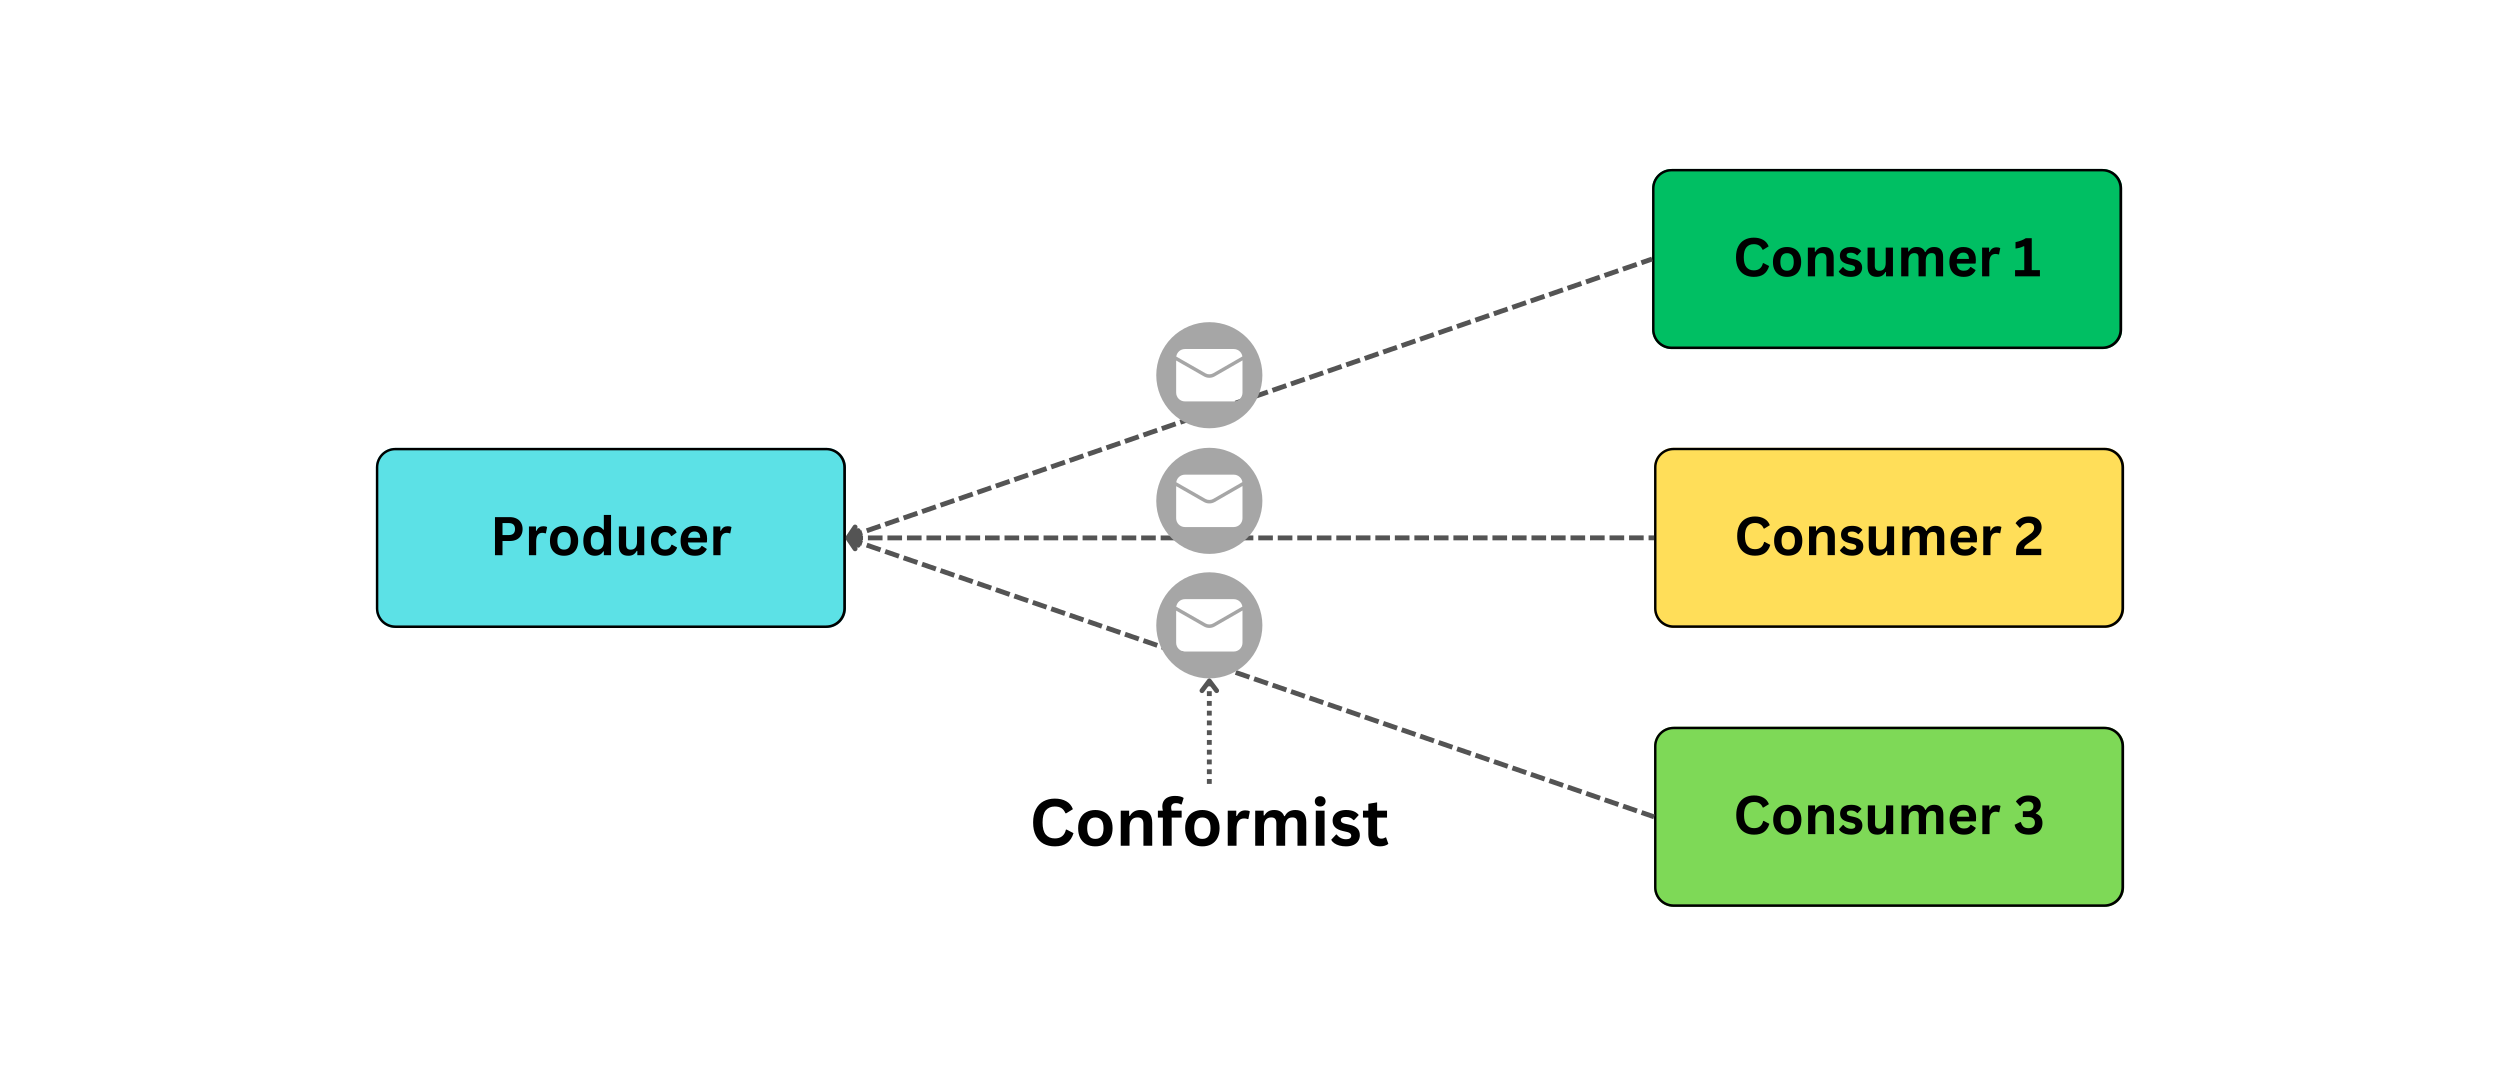 <svg xmlns="http://www.w3.org/2000/svg" xmlns:xlink="http://www.w3.org/1999/xlink" width="1024" zoomAndPan="magnify" viewBox="0 0 768 330.75" height="441" preserveAspectRatio="xMidYMid meet" version="1.0"><defs><g/><clipPath id="760037e821"><path d="M 115.469 137.586 L 260 137.586 L 260 192.914 L 115.469 192.914 Z M 115.469 137.586 " clip-rule="nonzero"/></clipPath><clipPath id="fbdcf954cd"><path d="M 121.465 137.586 L 253.883 137.586 C 255.473 137.586 256.996 138.215 258.121 139.34 C 259.246 140.465 259.875 141.992 259.875 143.582 L 259.875 186.918 C 259.875 188.512 259.246 190.035 258.121 191.16 C 256.996 192.285 255.473 192.914 253.883 192.914 L 121.465 192.914 C 119.875 192.914 118.352 192.285 117.227 191.16 C 116.102 190.035 115.469 188.512 115.469 186.918 L 115.469 143.582 C 115.469 141.992 116.102 140.465 117.227 139.34 C 118.352 138.215 119.875 137.586 121.465 137.586 Z M 121.465 137.586 " clip-rule="nonzero"/></clipPath><clipPath id="38449e3d53"><path d="M 115.469 137.586 L 260 137.586 L 260 193 L 115.469 193 Z M 115.469 137.586 " clip-rule="nonzero"/></clipPath><clipPath id="4d353e7420"><path d="M 121.465 137.586 L 253.879 137.586 C 255.469 137.586 256.996 138.215 258.121 139.34 C 259.242 140.465 259.875 141.992 259.875 143.582 L 259.875 186.918 C 259.875 188.508 259.242 190.035 258.121 191.16 C 256.996 192.281 255.469 192.914 253.879 192.914 L 121.465 192.914 C 119.875 192.914 118.352 192.281 117.227 191.16 C 116.102 190.035 115.469 188.508 115.469 186.918 L 115.469 143.582 C 115.469 141.992 116.102 140.465 117.227 139.34 C 118.352 138.215 119.875 137.586 121.465 137.586 Z M 121.465 137.586 " clip-rule="nonzero"/></clipPath><clipPath id="a29f04c883"><path d="M 507.52 51.906 L 652 51.906 L 652 107.238 L 507.52 107.238 Z M 507.52 51.906 " clip-rule="nonzero"/></clipPath><clipPath id="57f8108312"><path d="M 513.516 51.906 L 645.93 51.906 C 647.52 51.906 649.047 52.539 650.172 53.664 C 651.293 54.789 651.926 56.312 651.926 57.902 L 651.926 101.242 C 651.926 102.832 651.293 104.359 650.172 105.48 C 649.047 106.605 647.52 107.238 645.93 107.238 L 513.516 107.238 C 511.926 107.238 510.398 106.605 509.273 105.48 C 508.152 104.359 507.52 102.832 507.52 101.242 L 507.52 57.902 C 507.52 56.312 508.152 54.789 509.273 53.664 C 510.398 52.539 511.926 51.906 513.516 51.906 Z M 513.516 51.906 " clip-rule="nonzero"/></clipPath><clipPath id="8f5580aec2"><path d="M 507.52 51.906 L 652 51.906 L 652 107.367 L 507.52 107.367 Z M 507.52 51.906 " clip-rule="nonzero"/></clipPath><clipPath id="237d76cf78"><path d="M 513.516 51.906 L 645.93 51.906 C 647.52 51.906 649.043 52.539 650.168 53.664 C 651.293 54.789 651.926 56.312 651.926 57.902 L 651.926 101.242 C 651.926 102.832 651.293 104.355 650.168 105.48 C 649.043 106.605 647.52 107.238 645.93 107.238 L 513.516 107.238 C 511.926 107.238 510.398 106.605 509.277 105.48 C 508.152 104.355 507.52 102.832 507.52 101.242 L 507.52 57.902 C 507.52 56.312 508.152 54.789 509.277 53.664 C 510.398 52.539 511.926 51.906 513.516 51.906 Z M 513.516 51.906 " clip-rule="nonzero"/></clipPath><clipPath id="7b3872e15a"><path d="M 355.203 98.965 L 388 98.965 L 388 131.941 L 355.203 131.941 Z M 355.203 98.965 " clip-rule="nonzero"/></clipPath><clipPath id="c5564847ff"><path d="M 508.125 137.562 L 652.715 137.562 L 652.715 192.891 L 508.125 192.891 Z M 508.125 137.562 " clip-rule="nonzero"/></clipPath><clipPath id="eeabf5926a"><path d="M 514.117 137.562 L 646.535 137.562 C 648.125 137.562 649.648 138.195 650.773 139.316 C 651.898 140.441 652.531 141.969 652.531 143.559 L 652.531 186.898 C 652.531 188.488 651.898 190.012 650.773 191.137 C 649.648 192.262 648.125 192.891 646.535 192.891 L 514.117 192.891 C 512.527 192.891 511.004 192.262 509.879 191.137 C 508.754 190.012 508.125 188.488 508.125 186.898 L 508.125 143.559 C 508.125 141.969 508.754 140.441 509.879 139.316 C 511.004 138.195 512.527 137.562 514.117 137.562 Z M 514.117 137.562 " clip-rule="nonzero"/></clipPath><clipPath id="4cb3096268"><path d="M 508.125 137.562 L 652.766 137.562 L 652.766 193 L 508.125 193 Z M 508.125 137.562 " clip-rule="nonzero"/></clipPath><clipPath id="aebc4e472b"><path d="M 514.121 137.562 L 646.535 137.562 C 648.125 137.562 649.648 138.195 650.773 139.316 C 651.898 140.441 652.527 141.969 652.527 143.559 L 652.527 186.895 C 652.527 188.484 651.898 190.012 650.773 191.137 C 649.648 192.262 648.125 192.891 646.535 192.891 L 514.121 192.891 C 512.531 192.891 511.004 192.262 509.879 191.137 C 508.754 190.012 508.125 188.484 508.125 186.895 L 508.125 143.559 C 508.125 141.969 508.754 140.441 509.879 139.316 C 511.004 138.195 512.531 137.562 514.121 137.562 Z M 514.121 137.562 " clip-rule="nonzero"/></clipPath><clipPath id="6f7cbdd846"><path d="M 508.125 223.262 L 652.715 223.262 L 652.715 278.594 L 508.125 278.594 Z M 508.125 223.262 " clip-rule="nonzero"/></clipPath><clipPath id="c12ed10597"><path d="M 514.117 223.262 L 646.535 223.262 C 648.125 223.262 649.648 223.895 650.773 225.02 C 651.898 226.141 652.531 227.668 652.531 229.258 L 652.531 272.598 C 652.531 274.188 651.898 275.711 650.773 276.836 C 649.648 277.961 648.125 278.594 646.535 278.594 L 514.117 278.594 C 512.527 278.594 511.004 277.961 509.879 276.836 C 508.754 275.711 508.125 274.188 508.125 272.598 L 508.125 229.258 C 508.125 227.668 508.754 226.141 509.879 225.02 C 511.004 223.895 512.527 223.262 514.117 223.262 Z M 514.117 223.262 " clip-rule="nonzero"/></clipPath><clipPath id="e1623a11ad"><path d="M 508.125 223.262 L 652.766 223.262 L 652.766 278.719 L 508.125 278.719 Z M 508.125 223.262 " clip-rule="nonzero"/></clipPath><clipPath id="d479b39e85"><path d="M 514.121 223.262 L 646.535 223.262 C 648.125 223.262 649.648 223.895 650.773 225.02 C 651.898 226.141 652.527 227.668 652.527 229.258 L 652.527 272.598 C 652.527 274.188 651.898 275.711 650.773 276.836 C 649.648 277.961 648.125 278.59 646.535 278.59 L 514.121 278.59 C 512.531 278.59 511.004 277.961 509.879 276.836 C 508.754 275.711 508.125 274.188 508.125 272.598 L 508.125 229.258 C 508.125 227.668 508.754 226.141 509.879 225.02 C 511.004 223.895 512.531 223.262 514.121 223.262 Z M 514.121 223.262 " clip-rule="nonzero"/></clipPath><clipPath id="bc09ba4e08"><path d="M 355.203 137.562 L 388 137.562 L 388 170.539 L 355.203 170.539 Z M 355.203 137.562 " clip-rule="nonzero"/></clipPath><clipPath id="87be4062aa"><path d="M 355.203 175.805 L 388 175.805 L 388 208.781 L 355.203 208.781 Z M 355.203 175.805 " clip-rule="nonzero"/></clipPath></defs><g clip-path="url(#760037e821)"><g clip-path="url(#fbdcf954cd)"><path fill="#5ce1e6" d="M 115.469 137.586 L 259.848 137.586 L 259.848 192.914 L 115.469 192.914 Z M 115.469 137.586 " fill-opacity="1" fill-rule="nonzero"/></g></g><g clip-path="url(#38449e3d53)"><g clip-path="url(#4d353e7420)"><path stroke-linecap="butt" transform="matrix(0.749, 0, 0, 0.749, 115.47, 137.585)" fill="none" stroke-linejoin="miter" d="M 7.999 0.001 L 184.684 0.001 C 186.806 0.001 188.844 0.84 190.345 2.342 C 191.841 3.843 192.685 5.881 192.685 8.002 L 192.685 65.827 C 192.685 67.948 191.841 69.986 190.345 71.488 C 188.844 72.983 186.806 73.828 184.684 73.828 L 7.999 73.828 C 5.877 73.828 3.845 72.983 2.343 71.488 C 0.842 69.986 -0.002 67.948 -0.002 65.827 L -0.002 8.002 C -0.002 5.881 0.842 3.843 2.343 2.342 C 3.845 0.84 5.877 0.001 7.999 0.001 Z M 7.999 0.001 " stroke="#000000" stroke-width="2" stroke-opacity="1" stroke-miterlimit="4"/></g></g><g fill="#000000" fill-opacity="1"><g transform="translate(150.541, 170.56)"><g><path d="M 6.047 -11.703 C 6.879 -11.703 7.594 -11.547 8.188 -11.234 C 8.781 -10.93 9.227 -10.504 9.531 -9.953 C 9.844 -9.398 10 -8.758 10 -8.031 C 10 -7.301 9.844 -6.66 9.531 -6.109 C 9.227 -5.555 8.781 -5.125 8.188 -4.812 C 7.594 -4.508 6.879 -4.359 6.047 -4.359 L 3.828 -4.359 L 3.828 0 L 1.516 0 L 1.516 -11.703 Z M 5.734 -6.188 C 7.023 -6.188 7.672 -6.801 7.672 -8.031 C 7.672 -9.258 7.023 -9.875 5.734 -9.875 L 3.828 -9.875 L 3.828 -6.188 Z M 5.734 -6.188 "/></g></g></g><g fill="#000000" fill-opacity="1"><g transform="translate(161.227, 170.56)"><g><path d="M 1.266 0 L 1.266 -8.828 L 3.422 -8.828 L 3.422 -7.516 L 3.594 -7.484 C 3.801 -7.973 4.078 -8.332 4.422 -8.562 C 4.773 -8.789 5.203 -8.906 5.703 -8.906 C 6.203 -8.906 6.582 -8.82 6.844 -8.656 L 6.469 -6.734 L 6.297 -6.703 C 6.148 -6.766 6.008 -6.805 5.875 -6.828 C 5.75 -6.859 5.586 -6.875 5.391 -6.875 C 4.773 -6.875 4.301 -6.656 3.969 -6.219 C 3.645 -5.781 3.484 -5.082 3.484 -4.125 L 3.484 0 Z M 1.266 0 "/></g></g></g><g fill="#000000" fill-opacity="1"><g transform="translate(168.147, 170.56)"><g><path d="M 5.125 0.172 C 4.258 0.172 3.5 -0.004 2.844 -0.359 C 2.195 -0.711 1.691 -1.234 1.328 -1.922 C 0.973 -2.609 0.797 -3.438 0.797 -4.406 C 0.797 -5.375 0.973 -6.203 1.328 -6.891 C 1.691 -7.586 2.195 -8.113 2.844 -8.469 C 3.5 -8.82 4.258 -9 5.125 -9 C 5.988 -9 6.75 -8.82 7.406 -8.469 C 8.062 -8.113 8.566 -7.586 8.922 -6.891 C 9.285 -6.203 9.469 -5.375 9.469 -4.406 C 9.469 -3.438 9.285 -2.609 8.922 -1.922 C 8.566 -1.234 8.062 -0.711 7.406 -0.359 C 6.75 -0.004 5.988 0.172 5.125 0.172 Z M 5.125 -1.719 C 6.5 -1.719 7.188 -2.613 7.188 -4.406 C 7.188 -5.344 7.008 -6.023 6.656 -6.453 C 6.301 -6.891 5.789 -7.109 5.125 -7.109 C 3.758 -7.109 3.078 -6.207 3.078 -4.406 C 3.078 -2.613 3.758 -1.719 5.125 -1.719 Z M 5.125 -1.719 "/></g></g></g><g fill="#000000" fill-opacity="1"><g transform="translate(178.402, 170.56)"><g><path d="M 4.359 0.172 C 3.66 0.172 3.039 0.004 2.5 -0.328 C 1.969 -0.672 1.551 -1.188 1.25 -1.875 C 0.945 -2.562 0.797 -3.406 0.797 -4.406 C 0.797 -5.414 0.953 -6.266 1.266 -6.953 C 1.578 -7.641 2.008 -8.148 2.562 -8.484 C 3.113 -8.828 3.75 -9 4.469 -9 C 5.02 -9 5.492 -8.898 5.891 -8.703 C 6.297 -8.516 6.641 -8.223 6.922 -7.828 L 7.094 -7.859 L 7.094 -12.375 L 9.312 -12.375 L 9.312 0 L 7.094 0 L 7.094 -1.141 L 6.922 -1.172 C 6.672 -0.754 6.332 -0.426 5.906 -0.188 C 5.488 0.051 4.973 0.172 4.359 0.172 Z M 5.078 -1.719 C 5.703 -1.719 6.195 -1.938 6.562 -2.375 C 6.926 -2.82 7.109 -3.5 7.109 -4.406 C 7.109 -5.312 6.926 -5.988 6.562 -6.438 C 6.195 -6.883 5.703 -7.109 5.078 -7.109 C 4.43 -7.109 3.938 -6.891 3.594 -6.453 C 3.25 -6.023 3.078 -5.344 3.078 -4.406 C 3.078 -3.477 3.25 -2.797 3.594 -2.359 C 3.938 -1.93 4.43 -1.719 5.078 -1.719 Z M 5.078 -1.719 "/></g></g></g><g fill="#000000" fill-opacity="1"><g transform="translate(188.976, 170.56)"><g><path d="M 4.047 0.172 C 3.047 0.172 2.312 -0.098 1.844 -0.641 C 1.375 -1.18 1.141 -1.961 1.141 -2.984 L 1.141 -8.828 L 3.359 -8.828 L 3.359 -3.25 C 3.359 -2.719 3.473 -2.328 3.703 -2.078 C 3.93 -1.828 4.289 -1.703 4.781 -1.703 C 5.395 -1.703 5.867 -1.898 6.203 -2.297 C 6.547 -2.703 6.719 -3.336 6.719 -4.203 L 6.719 -8.828 L 8.938 -8.828 L 8.938 0 L 6.812 0 L 6.812 -1.297 L 6.641 -1.344 C 6.359 -0.832 6.016 -0.453 5.609 -0.203 C 5.203 0.047 4.68 0.172 4.047 0.172 Z M 4.047 0.172 "/></g></g></g><g fill="#000000" fill-opacity="1"><g transform="translate(199.183, 170.56)"><g><path d="M 5.141 0.172 C 4.285 0.172 3.531 -0.004 2.875 -0.359 C 2.219 -0.711 1.707 -1.234 1.344 -1.922 C 0.977 -2.617 0.797 -3.445 0.797 -4.406 C 0.797 -5.375 0.977 -6.203 1.344 -6.891 C 1.707 -7.586 2.211 -8.113 2.859 -8.469 C 3.516 -8.82 4.266 -9 5.109 -9 C 6.973 -9 8.164 -8.32 8.688 -6.969 L 7.156 -5.875 L 7 -5.875 C 6.812 -6.289 6.57 -6.598 6.281 -6.797 C 5.988 -7.004 5.598 -7.109 5.109 -7.109 C 4.461 -7.109 3.961 -6.883 3.609 -6.438 C 3.254 -6 3.078 -5.32 3.078 -4.406 C 3.078 -3.5 3.254 -2.82 3.609 -2.375 C 3.973 -1.938 4.484 -1.719 5.141 -1.719 C 5.617 -1.719 6.023 -1.844 6.359 -2.094 C 6.691 -2.352 6.93 -2.727 7.078 -3.219 L 7.25 -3.234 L 8.828 -2.375 C 8.598 -1.625 8.18 -1.008 7.578 -0.531 C 6.973 -0.062 6.16 0.172 5.141 0.172 Z M 5.141 0.172 "/></g></g></g><g fill="#000000" fill-opacity="1"><g transform="translate(208.278, 170.56)"><g><path d="M 8.719 -3.906 L 3.047 -3.906 C 3.109 -3.145 3.328 -2.586 3.703 -2.234 C 4.078 -1.891 4.586 -1.719 5.234 -1.719 C 5.742 -1.719 6.156 -1.812 6.469 -2 C 6.781 -2.188 7.035 -2.473 7.234 -2.859 L 7.391 -2.859 L 8.875 -1.906 C 8.582 -1.289 8.145 -0.789 7.562 -0.406 C 6.977 -0.02 6.203 0.172 5.234 0.172 C 4.316 0.172 3.523 0 2.859 -0.344 C 2.203 -0.695 1.691 -1.211 1.328 -1.891 C 0.973 -2.578 0.797 -3.414 0.797 -4.406 C 0.797 -5.414 0.984 -6.266 1.359 -6.953 C 1.734 -7.641 2.242 -8.148 2.891 -8.484 C 3.535 -8.828 4.266 -9 5.078 -9 C 6.328 -9 7.281 -8.664 7.938 -8 C 8.602 -7.344 8.938 -6.375 8.938 -5.094 C 8.938 -4.625 8.922 -4.266 8.891 -4.016 Z M 6.812 -5.344 C 6.789 -6.02 6.633 -6.508 6.344 -6.812 C 6.062 -7.125 5.641 -7.281 5.078 -7.281 C 3.953 -7.281 3.289 -6.633 3.094 -5.344 Z M 6.812 -5.344 "/></g></g></g><g fill="#000000" fill-opacity="1"><g transform="translate(217.869, 170.56)"><g><path d="M 1.266 0 L 1.266 -8.828 L 3.422 -8.828 L 3.422 -7.516 L 3.594 -7.484 C 3.801 -7.973 4.078 -8.332 4.422 -8.562 C 4.773 -8.789 5.203 -8.906 5.703 -8.906 C 6.203 -8.906 6.582 -8.82 6.844 -8.656 L 6.469 -6.734 L 6.297 -6.703 C 6.148 -6.766 6.008 -6.805 5.875 -6.828 C 5.75 -6.859 5.586 -6.875 5.391 -6.875 C 4.773 -6.875 4.301 -6.656 3.969 -6.219 C 3.645 -5.781 3.484 -5.082 3.484 -4.125 L 3.484 0 Z M 1.266 0 "/></g></g></g><g clip-path="url(#a29f04c883)"><g clip-path="url(#57f8108312)"><path fill="#00bf63" d="M 507.52 51.906 L 651.895 51.906 L 651.895 107.238 L 507.52 107.238 Z M 507.52 51.906 " fill-opacity="1" fill-rule="nonzero"/></g></g><g clip-path="url(#8f5580aec2)"><g clip-path="url(#237d76cf78)"><path stroke-linecap="butt" transform="matrix(0.749, 0, 0, 0.749, 507.52, 51.908)" fill="none" stroke-linejoin="miter" d="M 8 -0.002 L 184.686 -0.002 C 186.807 -0.002 188.84 0.842 190.341 2.343 C 191.842 3.844 192.687 5.877 192.687 7.998 L 192.687 65.829 C 192.687 67.95 191.842 69.983 190.341 71.484 C 188.84 72.985 186.807 73.829 184.686 73.829 L 8 73.829 C 5.879 73.829 3.841 72.985 2.345 71.484 C 0.844 69.983 -0.001 67.95 -0.001 65.829 L -0.001 7.998 C -0.001 5.877 0.844 3.844 2.345 2.343 C 3.841 0.842 5.879 -0.002 8 -0.002 Z M 8 -0.002 " stroke="#000000" stroke-width="2" stroke-opacity="1" stroke-miterlimit="4"/></g></g><g fill="#000000" fill-opacity="1"><g transform="translate(532.379, 84.883)"><g><path d="M 6.391 0.172 C 5.316 0.172 4.367 -0.051 3.547 -0.5 C 2.723 -0.945 2.078 -1.617 1.609 -2.516 C 1.148 -3.422 0.922 -4.531 0.922 -5.844 C 0.922 -7.164 1.148 -8.273 1.609 -9.172 C 2.078 -10.078 2.723 -10.754 3.547 -11.203 C 4.367 -11.648 5.316 -11.875 6.391 -11.875 C 7.516 -11.875 8.469 -11.648 9.25 -11.203 C 10.039 -10.766 10.609 -10.098 10.953 -9.203 L 9.266 -8.156 L 9.062 -8.172 C 8.812 -8.773 8.469 -9.207 8.031 -9.469 C 7.602 -9.738 7.055 -9.875 6.391 -9.875 C 5.422 -9.875 4.664 -9.551 4.125 -8.906 C 3.582 -8.27 3.312 -7.25 3.312 -5.844 C 3.312 -4.457 3.582 -3.441 4.125 -2.797 C 4.664 -2.148 5.422 -1.828 6.391 -1.828 C 7.91 -1.828 8.844 -2.566 9.188 -4.047 L 9.391 -4.047 L 11.094 -3.156 C 10.77 -2.051 10.223 -1.219 9.453 -0.656 C 8.68 -0.102 7.66 0.172 6.391 0.172 Z M 6.391 0.172 "/></g></g></g><g fill="#000000" fill-opacity="1"><g transform="translate(543.85, 84.883)"><g><path d="M 5.125 0.172 C 4.258 0.172 3.5 -0.004 2.844 -0.359 C 2.195 -0.711 1.691 -1.234 1.328 -1.922 C 0.973 -2.609 0.797 -3.438 0.797 -4.406 C 0.797 -5.375 0.973 -6.203 1.328 -6.891 C 1.691 -7.586 2.195 -8.113 2.844 -8.469 C 3.5 -8.82 4.258 -9 5.125 -9 C 5.988 -9 6.75 -8.82 7.406 -8.469 C 8.062 -8.113 8.566 -7.586 8.922 -6.891 C 9.285 -6.203 9.469 -5.375 9.469 -4.406 C 9.469 -3.438 9.285 -2.609 8.922 -1.922 C 8.566 -1.234 8.062 -0.711 7.406 -0.359 C 6.75 -0.004 5.988 0.172 5.125 0.172 Z M 5.125 -1.719 C 6.5 -1.719 7.188 -2.613 7.188 -4.406 C 7.188 -5.344 7.008 -6.023 6.656 -6.453 C 6.301 -6.891 5.789 -7.109 5.125 -7.109 C 3.758 -7.109 3.078 -6.207 3.078 -4.406 C 3.078 -2.613 3.758 -1.719 5.125 -1.719 Z M 5.125 -1.719 "/></g></g></g><g fill="#000000" fill-opacity="1"><g transform="translate(554.105, 84.883)"><g><path d="M 1.266 0 L 1.266 -8.828 L 3.406 -8.828 L 3.406 -7.531 L 3.562 -7.484 C 4.113 -8.492 5.008 -9 6.25 -9 C 7.258 -9 8.004 -8.719 8.484 -8.156 C 8.961 -7.602 9.203 -6.797 9.203 -5.734 L 9.203 0 L 6.984 0 L 6.984 -5.469 C 6.984 -6.051 6.863 -6.473 6.625 -6.734 C 6.395 -6.992 6.02 -7.125 5.5 -7.125 C 4.863 -7.125 4.367 -6.914 4.016 -6.5 C 3.66 -6.094 3.484 -5.445 3.484 -4.562 L 3.484 0 Z M 1.266 0 "/></g></g></g><g fill="#000000" fill-opacity="1"><g transform="translate(564.44, 84.883)"><g><path d="M 4.125 0.172 C 3.52 0.172 2.969 0.102 2.469 -0.031 C 1.969 -0.176 1.539 -0.375 1.188 -0.625 C 0.832 -0.875 0.57 -1.16 0.406 -1.484 L 1.625 -2.812 L 1.797 -2.812 C 2.086 -2.414 2.43 -2.117 2.828 -1.922 C 3.234 -1.723 3.672 -1.625 4.141 -1.625 C 4.578 -1.625 4.906 -1.703 5.125 -1.859 C 5.344 -2.016 5.453 -2.234 5.453 -2.516 C 5.453 -2.742 5.375 -2.93 5.219 -3.078 C 5.062 -3.234 4.805 -3.352 4.453 -3.438 L 3.281 -3.719 C 2.406 -3.926 1.766 -4.242 1.359 -4.672 C 0.961 -5.109 0.766 -5.656 0.766 -6.312 C 0.766 -6.863 0.898 -7.344 1.172 -7.75 C 1.453 -8.156 1.848 -8.461 2.359 -8.672 C 2.867 -8.891 3.461 -9 4.141 -9 C 4.941 -9 5.602 -8.883 6.125 -8.656 C 6.645 -8.426 7.051 -8.117 7.344 -7.734 L 6.156 -6.453 L 6 -6.453 C 5.758 -6.723 5.484 -6.922 5.172 -7.047 C 4.867 -7.18 4.523 -7.25 4.141 -7.25 C 3.266 -7.25 2.828 -6.977 2.828 -6.438 C 2.828 -6.207 2.91 -6.02 3.078 -5.875 C 3.242 -5.727 3.531 -5.609 3.938 -5.516 L 5.031 -5.281 C 5.926 -5.094 6.578 -4.785 6.984 -4.359 C 7.398 -3.93 7.609 -3.363 7.609 -2.656 C 7.609 -2.094 7.469 -1.598 7.188 -1.172 C 6.914 -0.742 6.516 -0.41 5.984 -0.172 C 5.461 0.055 4.844 0.172 4.125 0.172 Z M 4.125 0.172 "/></g></g></g><g fill="#000000" fill-opacity="1"><g transform="translate(572.575, 84.883)"><g><path d="M 4.047 0.172 C 3.047 0.172 2.312 -0.098 1.844 -0.641 C 1.375 -1.18 1.141 -1.961 1.141 -2.984 L 1.141 -8.828 L 3.359 -8.828 L 3.359 -3.25 C 3.359 -2.719 3.473 -2.328 3.703 -2.078 C 3.93 -1.828 4.289 -1.703 4.781 -1.703 C 5.395 -1.703 5.867 -1.898 6.203 -2.297 C 6.547 -2.703 6.719 -3.336 6.719 -4.203 L 6.719 -8.828 L 8.938 -8.828 L 8.938 0 L 6.812 0 L 6.812 -1.297 L 6.641 -1.344 C 6.359 -0.832 6.016 -0.453 5.609 -0.203 C 5.203 0.047 4.68 0.172 4.047 0.172 Z M 4.047 0.172 "/></g></g></g><g fill="#000000" fill-opacity="1"><g transform="translate(582.782, 84.883)"><g><path d="M 1.266 0 L 1.266 -8.828 L 3.406 -8.828 L 3.406 -7.641 L 3.562 -7.609 C 3.852 -8.086 4.191 -8.438 4.578 -8.656 C 4.961 -8.883 5.457 -9 6.062 -9 C 6.727 -9 7.266 -8.863 7.672 -8.594 C 8.078 -8.332 8.375 -7.945 8.562 -7.438 L 8.734 -7.438 C 9.004 -7.969 9.352 -8.359 9.781 -8.609 C 10.207 -8.867 10.742 -9 11.391 -9 C 13.223 -9 14.141 -7.977 14.141 -5.938 L 14.141 0 L 11.922 0 L 11.922 -5.656 C 11.922 -6.176 11.816 -6.551 11.609 -6.781 C 11.41 -7.008 11.086 -7.125 10.641 -7.125 C 9.422 -7.125 8.812 -6.312 8.812 -4.688 L 8.812 0 L 6.594 0 L 6.594 -5.656 C 6.594 -6.176 6.488 -6.551 6.281 -6.781 C 6.082 -7.008 5.758 -7.125 5.312 -7.125 C 4.738 -7.125 4.289 -6.93 3.969 -6.547 C 3.645 -6.172 3.484 -5.566 3.484 -4.734 L 3.484 0 Z M 1.266 0 "/></g></g></g><g fill="#000000" fill-opacity="1"><g transform="translate(598.044, 84.883)"><g><path d="M 8.719 -3.906 L 3.047 -3.906 C 3.109 -3.145 3.328 -2.586 3.703 -2.234 C 4.078 -1.891 4.586 -1.719 5.234 -1.719 C 5.742 -1.719 6.156 -1.812 6.469 -2 C 6.781 -2.188 7.035 -2.473 7.234 -2.859 L 7.391 -2.859 L 8.875 -1.906 C 8.582 -1.289 8.145 -0.789 7.562 -0.406 C 6.977 -0.02 6.203 0.172 5.234 0.172 C 4.316 0.172 3.523 0 2.859 -0.344 C 2.203 -0.695 1.691 -1.211 1.328 -1.891 C 0.973 -2.578 0.797 -3.414 0.797 -4.406 C 0.797 -5.414 0.984 -6.266 1.359 -6.953 C 1.734 -7.641 2.242 -8.148 2.891 -8.484 C 3.535 -8.828 4.266 -9 5.078 -9 C 6.328 -9 7.281 -8.664 7.938 -8 C 8.602 -7.344 8.938 -6.375 8.938 -5.094 C 8.938 -4.625 8.922 -4.266 8.891 -4.016 Z M 6.812 -5.344 C 6.789 -6.02 6.633 -6.508 6.344 -6.812 C 6.062 -7.125 5.641 -7.281 5.078 -7.281 C 3.953 -7.281 3.289 -6.633 3.094 -5.344 Z M 6.812 -5.344 "/></g></g></g><g fill="#000000" fill-opacity="1"><g transform="translate(607.635, 84.883)"><g><path d="M 1.266 0 L 1.266 -8.828 L 3.422 -8.828 L 3.422 -7.516 L 3.594 -7.484 C 3.801 -7.973 4.078 -8.332 4.422 -8.562 C 4.773 -8.789 5.203 -8.906 5.703 -8.906 C 6.203 -8.906 6.582 -8.82 6.844 -8.656 L 6.469 -6.734 L 6.297 -6.703 C 6.148 -6.766 6.008 -6.805 5.875 -6.828 C 5.75 -6.859 5.586 -6.875 5.391 -6.875 C 4.773 -6.875 4.301 -6.656 3.969 -6.219 C 3.645 -5.781 3.484 -5.082 3.484 -4.125 L 3.484 0 Z M 1.266 0 "/></g></g></g><g fill="#000000" fill-opacity="1"><g transform="translate(614.554, 84.883)"><g/></g></g><g fill="#000000" fill-opacity="1"><g transform="translate(618.418, 84.883)"><g><path d="M 0.609 0 L 0.609 -1.906 L 3.438 -1.906 L 3.438 -9.203 L 3.25 -9.25 C 2.852 -9.051 2.461 -8.895 2.078 -8.781 C 1.691 -8.676 1.25 -8.594 0.75 -8.531 L 0.75 -10.5 C 2.051 -10.77 3.098 -11.172 3.891 -11.703 L 5.734 -11.703 L 5.734 -1.906 L 8.25 -1.906 L 8.25 0 Z M 0.609 0 "/></g></g></g><path fill="#545454" d="M 260.34 164.297 L 264.59 162.828 L 265.078 164.242 L 260.828 165.715 M 266.004 162.336 L 270.254 160.867 L 270.746 162.281 L 266.496 163.754 M 271.672 160.375 L 275.922 158.906 L 276.41 160.324 L 272.16 161.793 M 277.336 158.414 L 281.586 156.945 L 282.078 158.363 L 277.828 159.832 M 283.004 156.457 L 287.254 154.984 L 287.742 156.402 L 283.492 157.871 M 288.668 154.496 L 292.918 153.023 L 293.41 154.441 L 289.16 155.91 M 294.336 152.535 L 298.586 151.066 L 299.074 152.48 L 294.824 153.953 M 300 150.574 L 304.25 149.105 L 304.742 150.52 L 300.492 151.992 M 305.668 148.613 L 309.918 147.145 L 310.406 148.562 L 306.156 150.031 M 311.332 146.656 L 315.582 145.184 L 316.074 146.602 L 311.824 148.07 M 317 144.695 L 321.25 143.223 L 321.738 144.641 L 317.488 146.109 M 322.664 142.734 L 326.914 141.266 L 327.406 142.68 L 323.156 144.152 M 328.332 140.773 L 332.582 139.305 L 333.07 140.719 L 328.82 142.191 M 333.996 138.812 L 338.246 137.344 L 338.738 138.758 L 334.488 140.23 M 339.664 136.852 L 343.914 135.383 L 344.402 136.801 L 340.152 138.27 M 345.328 134.895 L 349.578 133.422 L 350.07 134.84 L 345.82 136.309 M 350.996 132.934 L 355.246 131.461 L 355.734 132.879 L 351.484 134.348 M 356.66 130.973 L 360.91 129.504 L 361.402 130.918 L 357.152 132.391 M 362.328 129.012 L 366.578 127.543 L 367.066 128.957 L 362.816 130.43 M 367.992 127.051 L 372.242 125.582 L 372.734 127 L 368.484 128.469 M 373.66 125.09 L 377.91 123.621 L 378.398 125.039 L 374.148 126.508 M 379.324 123.133 L 383.574 121.66 L 384.066 123.078 L 379.816 124.547 M 384.992 121.172 L 389.242 119.699 L 389.73 121.117 L 385.48 122.586 M 390.656 119.211 L 394.906 117.742 L 395.395 119.156 L 391.148 120.629 M 396.324 117.25 L 400.574 115.781 L 401.062 117.195 L 396.812 118.668 M 401.988 115.289 L 406.238 113.82 L 406.727 115.238 L 402.48 116.707 M 407.656 113.332 L 411.902 111.859 L 412.395 113.277 L 408.145 114.746 M 413.32 111.371 L 417.57 109.898 L 418.059 111.316 L 413.812 112.785 M 418.988 109.41 L 423.234 107.938 L 423.727 109.355 L 419.477 110.824 M 424.652 107.449 L 428.902 105.98 L 429.391 107.395 L 425.145 108.867 M 430.32 105.488 L 434.566 104.02 L 435.059 105.434 L 430.809 106.906 M 435.984 103.527 L 440.234 102.059 L 440.723 103.477 L 436.473 104.945 M 441.652 101.57 L 445.898 100.098 L 446.391 101.516 L 442.141 102.984 M 447.316 99.609 L 451.566 98.137 L 452.055 99.555 L 447.805 101.023 M 452.98 97.648 L 457.23 96.18 L 457.723 97.594 L 453.473 99.066 M 458.648 95.688 L 462.898 94.219 L 463.387 95.633 L 459.137 97.105 M 464.312 93.727 L 468.562 92.258 L 469.055 93.676 L 464.805 95.145 M 469.98 91.766 L 474.23 90.297 L 474.719 91.715 L 470.469 93.184 M 475.645 89.809 L 479.895 88.336 L 480.387 89.754 L 476.137 91.223 M 481.312 87.848 L 485.562 86.375 L 486.051 87.793 L 481.801 89.262 M 486.977 85.887 L 491.227 84.418 L 491.719 85.832 L 487.469 87.305 M 492.645 83.926 L 496.895 82.457 L 497.383 83.871 L 493.133 85.344 M 498.309 81.965 L 502.559 80.496 L 503.051 81.914 L 498.801 83.383 M 503.977 80.004 L 507.273 78.863 L 507.766 80.281 L 504.465 81.422 " fill-opacity="1" fill-rule="nonzero"/><path stroke-linecap="round" transform="matrix(0.708, -0.245, 0.245, 0.708, 259.632, 164.542)" fill="none" stroke-linejoin="round" d="M 5.002 -2.002 L 1.002 0.999 L 5 3.998 " stroke="#545454" stroke-width="2" stroke-opacity="1" stroke-miterlimit="4"/><g clip-path="url(#7b3872e15a)"><path fill="#a6a6a6" d="M 371.504 98.965 C 370.969 98.965 370.438 98.992 369.906 99.043 C 369.375 99.098 368.848 99.176 368.324 99.277 C 367.801 99.383 367.285 99.512 366.773 99.668 C 366.262 99.824 365.762 100.004 365.266 100.207 C 364.773 100.41 364.293 100.641 363.82 100.891 C 363.352 101.141 362.891 101.418 362.449 101.711 C 362.004 102.008 361.578 102.328 361.164 102.664 C 360.75 103.004 360.355 103.363 359.977 103.738 C 359.602 104.117 359.242 104.512 358.902 104.926 C 358.566 105.336 358.246 105.766 357.953 106.211 C 357.656 106.652 357.379 107.109 357.129 107.582 C 356.879 108.055 356.648 108.535 356.445 109.027 C 356.242 109.52 356.062 110.023 355.906 110.535 C 355.75 111.047 355.621 111.562 355.516 112.086 C 355.414 112.609 355.336 113.137 355.281 113.668 C 355.23 114.199 355.203 114.73 355.203 115.266 C 355.203 115.801 355.23 116.332 355.281 116.863 C 355.336 117.395 355.414 117.922 355.516 118.445 C 355.621 118.969 355.75 119.488 355.906 119.996 C 356.062 120.508 356.242 121.012 356.445 121.504 C 356.648 121.996 356.879 122.48 357.129 122.949 C 357.379 123.422 357.656 123.879 357.953 124.32 C 358.246 124.766 358.566 125.195 358.902 125.605 C 359.242 126.02 359.602 126.414 359.977 126.793 C 360.355 127.168 360.75 127.527 361.164 127.867 C 361.578 128.203 362.004 128.523 362.449 128.82 C 362.891 129.117 363.352 129.391 363.82 129.641 C 364.293 129.895 364.773 130.121 365.266 130.324 C 365.762 130.531 366.262 130.711 366.773 130.863 C 367.285 131.02 367.801 131.148 368.324 131.254 C 368.848 131.355 369.375 131.434 369.906 131.488 C 370.438 131.539 370.969 131.566 371.504 131.566 C 372.039 131.566 372.57 131.539 373.102 131.488 C 373.633 131.434 374.16 131.355 374.684 131.254 C 375.207 131.148 375.727 131.02 376.234 130.863 C 376.746 130.711 377.25 130.531 377.742 130.324 C 378.234 130.121 378.719 129.895 379.188 129.641 C 379.66 129.391 380.117 129.117 380.559 128.82 C 381.004 128.523 381.434 128.203 381.844 127.867 C 382.258 127.527 382.652 127.168 383.031 126.793 C 383.406 126.414 383.766 126.02 384.105 125.605 C 384.441 125.195 384.762 124.766 385.059 124.32 C 385.355 123.879 385.629 123.422 385.879 122.949 C 386.133 122.48 386.359 121.996 386.562 121.504 C 386.77 121.012 386.949 120.508 387.102 119.996 C 387.258 119.488 387.387 118.969 387.492 118.445 C 387.594 117.922 387.672 117.395 387.727 116.863 C 387.777 116.332 387.805 115.801 387.805 115.266 C 387.805 114.73 387.777 114.199 387.727 113.668 C 387.672 113.137 387.594 112.609 387.492 112.086 C 387.387 111.562 387.258 111.047 387.102 110.535 C 386.945 110.023 386.77 109.523 386.562 109.027 C 386.359 108.535 386.133 108.055 385.879 107.582 C 385.629 107.113 385.352 106.656 385.059 106.211 C 384.762 105.766 384.441 105.34 384.105 104.926 C 383.766 104.512 383.406 104.117 383.031 103.742 C 382.652 103.363 382.258 103.004 381.844 102.668 C 381.434 102.328 381.004 102.012 380.559 101.715 C 380.117 101.418 379.66 101.145 379.188 100.891 C 378.719 100.641 378.234 100.41 377.742 100.207 C 377.25 100.004 376.746 99.824 376.234 99.668 C 375.727 99.512 375.207 99.383 374.684 99.281 C 374.16 99.176 373.633 99.098 373.102 99.043 C 372.57 98.992 372.039 98.965 371.504 98.965 Z M 363.996 107.223 L 379.012 107.223 C 379.332 107.223 379.645 107.277 379.945 107.391 C 380.246 107.5 380.516 107.66 380.758 107.871 C 381.004 108.078 381.203 108.324 381.355 108.605 C 381.512 108.883 381.613 109.184 381.66 109.5 C 381.449 109.617 373.195 114.375 372.652 114.684 C 372.297 114.887 371.914 114.988 371.504 114.988 C 371.098 114.988 370.715 114.887 370.359 114.684 C 369.824 114.379 361.551 109.668 361.348 109.539 C 361.391 109.219 361.488 108.918 361.641 108.633 C 361.793 108.348 361.992 108.098 362.238 107.883 C 362.48 107.672 362.754 107.508 363.055 107.395 C 363.359 107.281 363.672 107.223 363.996 107.223 Z M 381.691 120.629 C 381.691 120.984 381.625 121.328 381.488 121.656 C 381.352 121.984 381.156 122.273 380.906 122.523 C 380.656 122.773 380.367 122.969 380.039 123.105 C 379.711 123.242 379.367 123.309 379.012 123.309 L 363.996 123.309 C 363.641 123.309 363.301 123.242 362.973 123.105 C 362.645 122.969 362.355 122.773 362.102 122.523 C 361.852 122.273 361.656 121.984 361.523 121.656 C 361.387 121.328 361.316 120.984 361.316 120.629 L 361.316 110.758 L 369.832 115.617 C 370.352 115.914 370.91 116.062 371.508 116.062 C 372.105 116.062 372.66 115.914 373.18 115.617 L 381.691 110.719 Z M 381.691 120.629 " fill-opacity="1" fill-rule="nonzero"/></g><g clip-path="url(#c5564847ff)"><g clip-path="url(#eeabf5926a)"><path fill="#ffde59" d="M 508.125 137.562 L 652.5 137.562 L 652.5 192.891 L 508.125 192.891 Z M 508.125 137.562 " fill-opacity="1" fill-rule="nonzero"/></g></g><g clip-path="url(#4cb3096268)"><g clip-path="url(#aebc4e472b)"><path stroke-linecap="butt" transform="matrix(0.749, 0, 0, 0.749, 508.124, 137.562)" fill="none" stroke-linejoin="miter" d="M 8.002 0 L 184.687 0 C 186.809 0 188.842 0.845 190.343 2.341 C 191.844 3.842 192.683 5.88 192.683 8.001 L 192.683 65.826 C 192.683 67.947 191.844 69.985 190.343 71.487 C 188.842 72.988 186.809 73.827 184.687 73.827 L 8.002 73.827 C 5.881 73.827 3.843 72.988 2.341 71.487 C 0.84 69.985 0.001 67.947 0.001 65.826 L 0.001 8.001 C 0.001 5.88 0.84 3.842 2.341 2.341 C 3.843 0.845 5.881 0 8.002 0 Z M 8.002 0 " stroke="#000000" stroke-width="2" stroke-opacity="1" stroke-miterlimit="4"/></g></g><g fill="#000000" fill-opacity="1"><g transform="translate(532.738, 170.537)"><g><path d="M 6.391 0.172 C 5.316 0.172 4.367 -0.051 3.547 -0.5 C 2.723 -0.945 2.078 -1.617 1.609 -2.516 C 1.148 -3.422 0.922 -4.531 0.922 -5.844 C 0.922 -7.164 1.148 -8.273 1.609 -9.172 C 2.078 -10.078 2.723 -10.754 3.547 -11.203 C 4.367 -11.648 5.316 -11.875 6.391 -11.875 C 7.516 -11.875 8.469 -11.648 9.25 -11.203 C 10.039 -10.766 10.609 -10.098 10.953 -9.203 L 9.266 -8.156 L 9.062 -8.172 C 8.812 -8.773 8.469 -9.207 8.031 -9.469 C 7.602 -9.738 7.055 -9.875 6.391 -9.875 C 5.422 -9.875 4.664 -9.551 4.125 -8.906 C 3.582 -8.27 3.312 -7.25 3.312 -5.844 C 3.312 -4.457 3.582 -3.441 4.125 -2.797 C 4.664 -2.148 5.422 -1.828 6.391 -1.828 C 7.91 -1.828 8.844 -2.566 9.188 -4.047 L 9.391 -4.047 L 11.094 -3.156 C 10.77 -2.051 10.223 -1.219 9.453 -0.656 C 8.68 -0.102 7.66 0.172 6.391 0.172 Z M 6.391 0.172 "/></g></g></g><g fill="#000000" fill-opacity="1"><g transform="translate(544.208, 170.537)"><g><path d="M 5.125 0.172 C 4.258 0.172 3.5 -0.004 2.844 -0.359 C 2.195 -0.711 1.691 -1.234 1.328 -1.922 C 0.973 -2.609 0.797 -3.438 0.797 -4.406 C 0.797 -5.375 0.973 -6.203 1.328 -6.891 C 1.691 -7.586 2.195 -8.113 2.844 -8.469 C 3.5 -8.82 4.258 -9 5.125 -9 C 5.988 -9 6.75 -8.82 7.406 -8.469 C 8.062 -8.113 8.566 -7.586 8.922 -6.891 C 9.285 -6.203 9.469 -5.375 9.469 -4.406 C 9.469 -3.438 9.285 -2.609 8.922 -1.922 C 8.566 -1.234 8.062 -0.711 7.406 -0.359 C 6.75 -0.004 5.988 0.172 5.125 0.172 Z M 5.125 -1.719 C 6.5 -1.719 7.188 -2.613 7.188 -4.406 C 7.188 -5.344 7.008 -6.023 6.656 -6.453 C 6.301 -6.891 5.789 -7.109 5.125 -7.109 C 3.758 -7.109 3.078 -6.207 3.078 -4.406 C 3.078 -2.613 3.758 -1.719 5.125 -1.719 Z M 5.125 -1.719 "/></g></g></g><g fill="#000000" fill-opacity="1"><g transform="translate(554.463, 170.537)"><g><path d="M 1.266 0 L 1.266 -8.828 L 3.406 -8.828 L 3.406 -7.531 L 3.562 -7.484 C 4.113 -8.492 5.008 -9 6.25 -9 C 7.258 -9 8.004 -8.719 8.484 -8.156 C 8.961 -7.602 9.203 -6.797 9.203 -5.734 L 9.203 0 L 6.984 0 L 6.984 -5.469 C 6.984 -6.051 6.863 -6.473 6.625 -6.734 C 6.395 -6.992 6.02 -7.125 5.5 -7.125 C 4.863 -7.125 4.367 -6.914 4.016 -6.5 C 3.66 -6.094 3.484 -5.445 3.484 -4.562 L 3.484 0 Z M 1.266 0 "/></g></g></g><g fill="#000000" fill-opacity="1"><g transform="translate(564.798, 170.537)"><g><path d="M 4.125 0.172 C 3.52 0.172 2.969 0.102 2.469 -0.031 C 1.969 -0.176 1.539 -0.375 1.188 -0.625 C 0.832 -0.875 0.57 -1.16 0.406 -1.484 L 1.625 -2.812 L 1.797 -2.812 C 2.086 -2.414 2.43 -2.117 2.828 -1.922 C 3.234 -1.723 3.672 -1.625 4.141 -1.625 C 4.578 -1.625 4.906 -1.703 5.125 -1.859 C 5.344 -2.016 5.453 -2.234 5.453 -2.516 C 5.453 -2.742 5.375 -2.93 5.219 -3.078 C 5.062 -3.234 4.805 -3.352 4.453 -3.438 L 3.281 -3.719 C 2.406 -3.926 1.766 -4.242 1.359 -4.672 C 0.961 -5.109 0.766 -5.656 0.766 -6.312 C 0.766 -6.863 0.898 -7.344 1.172 -7.75 C 1.453 -8.156 1.848 -8.461 2.359 -8.672 C 2.867 -8.891 3.461 -9 4.141 -9 C 4.941 -9 5.602 -8.883 6.125 -8.656 C 6.645 -8.426 7.051 -8.117 7.344 -7.734 L 6.156 -6.453 L 6 -6.453 C 5.758 -6.723 5.484 -6.922 5.172 -7.047 C 4.867 -7.18 4.523 -7.25 4.141 -7.25 C 3.266 -7.25 2.828 -6.977 2.828 -6.438 C 2.828 -6.207 2.91 -6.02 3.078 -5.875 C 3.242 -5.727 3.531 -5.609 3.938 -5.516 L 5.031 -5.281 C 5.926 -5.094 6.578 -4.785 6.984 -4.359 C 7.398 -3.93 7.609 -3.363 7.609 -2.656 C 7.609 -2.094 7.469 -1.598 7.188 -1.172 C 6.914 -0.742 6.516 -0.41 5.984 -0.172 C 5.461 0.055 4.844 0.172 4.125 0.172 Z M 4.125 0.172 "/></g></g></g><g fill="#000000" fill-opacity="1"><g transform="translate(572.933, 170.537)"><g><path d="M 4.047 0.172 C 3.047 0.172 2.312 -0.098 1.844 -0.641 C 1.375 -1.18 1.141 -1.961 1.141 -2.984 L 1.141 -8.828 L 3.359 -8.828 L 3.359 -3.25 C 3.359 -2.719 3.473 -2.328 3.703 -2.078 C 3.93 -1.828 4.289 -1.703 4.781 -1.703 C 5.395 -1.703 5.867 -1.898 6.203 -2.297 C 6.547 -2.703 6.719 -3.336 6.719 -4.203 L 6.719 -8.828 L 8.938 -8.828 L 8.938 0 L 6.812 0 L 6.812 -1.297 L 6.641 -1.344 C 6.359 -0.832 6.016 -0.453 5.609 -0.203 C 5.203 0.047 4.68 0.172 4.047 0.172 Z M 4.047 0.172 "/></g></g></g><g fill="#000000" fill-opacity="1"><g transform="translate(583.14, 170.537)"><g><path d="M 1.266 0 L 1.266 -8.828 L 3.406 -8.828 L 3.406 -7.641 L 3.562 -7.609 C 3.852 -8.086 4.191 -8.438 4.578 -8.656 C 4.961 -8.883 5.457 -9 6.062 -9 C 6.727 -9 7.266 -8.863 7.672 -8.594 C 8.078 -8.332 8.375 -7.945 8.562 -7.438 L 8.734 -7.438 C 9.004 -7.969 9.352 -8.359 9.781 -8.609 C 10.207 -8.867 10.742 -9 11.391 -9 C 13.223 -9 14.141 -7.977 14.141 -5.938 L 14.141 0 L 11.922 0 L 11.922 -5.656 C 11.922 -6.176 11.816 -6.551 11.609 -6.781 C 11.41 -7.008 11.086 -7.125 10.641 -7.125 C 9.422 -7.125 8.812 -6.312 8.812 -4.688 L 8.812 0 L 6.594 0 L 6.594 -5.656 C 6.594 -6.176 6.488 -6.551 6.281 -6.781 C 6.082 -7.008 5.758 -7.125 5.312 -7.125 C 4.738 -7.125 4.289 -6.93 3.969 -6.547 C 3.645 -6.172 3.484 -5.566 3.484 -4.734 L 3.484 0 Z M 1.266 0 "/></g></g></g><g fill="#000000" fill-opacity="1"><g transform="translate(598.402, 170.537)"><g><path d="M 8.719 -3.906 L 3.047 -3.906 C 3.109 -3.145 3.328 -2.586 3.703 -2.234 C 4.078 -1.891 4.586 -1.719 5.234 -1.719 C 5.742 -1.719 6.156 -1.812 6.469 -2 C 6.781 -2.188 7.035 -2.473 7.234 -2.859 L 7.391 -2.859 L 8.875 -1.906 C 8.582 -1.289 8.145 -0.789 7.562 -0.406 C 6.977 -0.02 6.203 0.172 5.234 0.172 C 4.316 0.172 3.523 0 2.859 -0.344 C 2.203 -0.695 1.691 -1.211 1.328 -1.891 C 0.973 -2.578 0.797 -3.414 0.797 -4.406 C 0.797 -5.414 0.984 -6.266 1.359 -6.953 C 1.734 -7.641 2.242 -8.148 2.891 -8.484 C 3.535 -8.828 4.266 -9 5.078 -9 C 6.328 -9 7.281 -8.664 7.938 -8 C 8.602 -7.344 8.938 -6.375 8.938 -5.094 C 8.938 -4.625 8.922 -4.266 8.891 -4.016 Z M 6.812 -5.344 C 6.789 -6.02 6.633 -6.508 6.344 -6.812 C 6.062 -7.125 5.641 -7.281 5.078 -7.281 C 3.953 -7.281 3.289 -6.633 3.094 -5.344 Z M 6.812 -5.344 "/></g></g></g><g fill="#000000" fill-opacity="1"><g transform="translate(607.993, 170.537)"><g><path d="M 1.266 0 L 1.266 -8.828 L 3.422 -8.828 L 3.422 -7.516 L 3.594 -7.484 C 3.801 -7.973 4.078 -8.332 4.422 -8.562 C 4.773 -8.789 5.203 -8.906 5.703 -8.906 C 6.203 -8.906 6.582 -8.82 6.844 -8.656 L 6.469 -6.734 L 6.297 -6.703 C 6.148 -6.766 6.008 -6.805 5.875 -6.828 C 5.75 -6.859 5.586 -6.875 5.391 -6.875 C 4.773 -6.875 4.301 -6.656 3.969 -6.219 C 3.645 -5.781 3.484 -5.082 3.484 -4.125 L 3.484 0 Z M 1.266 0 "/></g></g></g><g fill="#000000" fill-opacity="1"><g transform="translate(614.912, 170.537)"><g/></g></g><g fill="#000000" fill-opacity="1"><g transform="translate(618.776, 170.537)"><g><path d="M 0.562 -0.922 C 0.562 -1.566 0.633 -2.109 0.781 -2.547 C 0.926 -2.992 1.156 -3.398 1.469 -3.766 C 1.789 -4.141 2.242 -4.535 2.828 -4.953 L 4.391 -6.078 C 4.816 -6.379 5.148 -6.641 5.391 -6.859 C 5.629 -7.086 5.805 -7.328 5.922 -7.578 C 6.047 -7.828 6.109 -8.109 6.109 -8.422 C 6.109 -8.891 5.961 -9.254 5.672 -9.516 C 5.379 -9.773 4.945 -9.906 4.375 -9.906 C 3.82 -9.906 3.328 -9.77 2.891 -9.5 C 2.461 -9.238 2.109 -8.879 1.828 -8.422 L 1.672 -8.391 L 0.406 -9.812 C 0.82 -10.426 1.363 -10.922 2.031 -11.297 C 2.695 -11.68 3.508 -11.875 4.469 -11.875 C 5.344 -11.875 6.07 -11.727 6.656 -11.438 C 7.25 -11.145 7.688 -10.75 7.969 -10.25 C 8.258 -9.758 8.406 -9.191 8.406 -8.547 C 8.406 -7.984 8.285 -7.473 8.047 -7.016 C 7.816 -6.555 7.492 -6.129 7.078 -5.734 C 6.672 -5.348 6.148 -4.93 5.516 -4.484 L 4.125 -3.516 C 3.707 -3.223 3.414 -2.957 3.25 -2.719 C 3.094 -2.488 3.016 -2.227 3.016 -1.938 L 8.297 -1.938 L 8.297 0 L 0.562 0 Z M 0.562 -0.922 "/></g></g></g><g clip-path="url(#6f7cbdd846)"><g clip-path="url(#c12ed10597)"><path fill="#7ed957" d="M 508.125 223.262 L 652.5 223.262 L 652.5 278.594 L 508.125 278.594 Z M 508.125 223.262 " fill-opacity="1" fill-rule="nonzero"/></g></g><g clip-path="url(#e1623a11ad)"><g clip-path="url(#d479b39e85)"><path stroke-linecap="butt" transform="matrix(0.749, 0, 0, 0.749, 508.124, 223.262)" fill="none" stroke-linejoin="miter" d="M 8.002 -0 L 184.687 -0 C 186.809 -0 188.842 0.844 190.343 2.345 C 191.844 3.841 192.683 5.879 192.683 8 L 192.683 65.831 C 192.683 67.952 191.844 69.985 190.343 71.486 C 188.842 72.987 186.809 73.826 184.687 73.826 L 8.002 73.826 C 5.881 73.826 3.843 72.987 2.341 71.486 C 0.84 69.985 0.001 67.952 0.001 65.831 L 0.001 8 C 0.001 5.879 0.84 3.841 2.341 2.345 C 3.843 0.844 5.881 -0 8.002 -0 Z M 8.002 -0 " stroke="#000000" stroke-width="2" stroke-opacity="1" stroke-miterlimit="4"/></g></g><g fill="#000000" fill-opacity="1"><g transform="translate(532.456, 256.237)"><g><path d="M 6.391 0.172 C 5.316 0.172 4.367 -0.051 3.547 -0.5 C 2.723 -0.945 2.078 -1.617 1.609 -2.516 C 1.148 -3.422 0.922 -4.531 0.922 -5.844 C 0.922 -7.164 1.148 -8.273 1.609 -9.172 C 2.078 -10.078 2.723 -10.754 3.547 -11.203 C 4.367 -11.648 5.316 -11.875 6.391 -11.875 C 7.516 -11.875 8.469 -11.648 9.25 -11.203 C 10.039 -10.766 10.609 -10.098 10.953 -9.203 L 9.266 -8.156 L 9.062 -8.172 C 8.812 -8.773 8.469 -9.207 8.031 -9.469 C 7.602 -9.738 7.055 -9.875 6.391 -9.875 C 5.422 -9.875 4.664 -9.551 4.125 -8.906 C 3.582 -8.27 3.312 -7.25 3.312 -5.844 C 3.312 -4.457 3.582 -3.441 4.125 -2.797 C 4.664 -2.148 5.422 -1.828 6.391 -1.828 C 7.91 -1.828 8.844 -2.566 9.188 -4.047 L 9.391 -4.047 L 11.094 -3.156 C 10.77 -2.051 10.223 -1.219 9.453 -0.656 C 8.68 -0.102 7.66 0.172 6.391 0.172 Z M 6.391 0.172 "/></g></g></g><g fill="#000000" fill-opacity="1"><g transform="translate(543.927, 256.237)"><g><path d="M 5.125 0.172 C 4.258 0.172 3.5 -0.004 2.844 -0.359 C 2.195 -0.711 1.691 -1.234 1.328 -1.922 C 0.973 -2.609 0.797 -3.438 0.797 -4.406 C 0.797 -5.375 0.973 -6.203 1.328 -6.891 C 1.691 -7.586 2.195 -8.113 2.844 -8.469 C 3.5 -8.82 4.258 -9 5.125 -9 C 5.988 -9 6.75 -8.82 7.406 -8.469 C 8.062 -8.113 8.566 -7.586 8.922 -6.891 C 9.285 -6.203 9.469 -5.375 9.469 -4.406 C 9.469 -3.438 9.285 -2.609 8.922 -1.922 C 8.566 -1.234 8.062 -0.711 7.406 -0.359 C 6.75 -0.004 5.988 0.172 5.125 0.172 Z M 5.125 -1.719 C 6.5 -1.719 7.188 -2.613 7.188 -4.406 C 7.188 -5.344 7.008 -6.023 6.656 -6.453 C 6.301 -6.891 5.789 -7.109 5.125 -7.109 C 3.758 -7.109 3.078 -6.207 3.078 -4.406 C 3.078 -2.613 3.758 -1.719 5.125 -1.719 Z M 5.125 -1.719 "/></g></g></g><g fill="#000000" fill-opacity="1"><g transform="translate(554.182, 256.237)"><g><path d="M 1.266 0 L 1.266 -8.828 L 3.406 -8.828 L 3.406 -7.531 L 3.562 -7.484 C 4.113 -8.492 5.008 -9 6.25 -9 C 7.258 -9 8.004 -8.719 8.484 -8.156 C 8.961 -7.602 9.203 -6.797 9.203 -5.734 L 9.203 0 L 6.984 0 L 6.984 -5.469 C 6.984 -6.051 6.863 -6.473 6.625 -6.734 C 6.395 -6.992 6.02 -7.125 5.5 -7.125 C 4.863 -7.125 4.367 -6.914 4.016 -6.5 C 3.66 -6.094 3.484 -5.445 3.484 -4.562 L 3.484 0 Z M 1.266 0 "/></g></g></g><g fill="#000000" fill-opacity="1"><g transform="translate(564.517, 256.237)"><g><path d="M 4.125 0.172 C 3.52 0.172 2.969 0.102 2.469 -0.031 C 1.969 -0.176 1.539 -0.375 1.188 -0.625 C 0.832 -0.875 0.57 -1.16 0.406 -1.484 L 1.625 -2.812 L 1.797 -2.812 C 2.086 -2.414 2.43 -2.117 2.828 -1.922 C 3.234 -1.723 3.672 -1.625 4.141 -1.625 C 4.578 -1.625 4.906 -1.703 5.125 -1.859 C 5.344 -2.016 5.453 -2.234 5.453 -2.516 C 5.453 -2.742 5.375 -2.93 5.219 -3.078 C 5.062 -3.234 4.805 -3.352 4.453 -3.438 L 3.281 -3.719 C 2.406 -3.926 1.766 -4.242 1.359 -4.672 C 0.961 -5.109 0.766 -5.656 0.766 -6.312 C 0.766 -6.863 0.898 -7.344 1.172 -7.75 C 1.453 -8.156 1.848 -8.461 2.359 -8.672 C 2.867 -8.891 3.461 -9 4.141 -9 C 4.941 -9 5.602 -8.883 6.125 -8.656 C 6.645 -8.426 7.051 -8.117 7.344 -7.734 L 6.156 -6.453 L 6 -6.453 C 5.758 -6.723 5.484 -6.922 5.172 -7.047 C 4.867 -7.18 4.523 -7.25 4.141 -7.25 C 3.266 -7.25 2.828 -6.977 2.828 -6.438 C 2.828 -6.207 2.91 -6.02 3.078 -5.875 C 3.242 -5.727 3.531 -5.609 3.938 -5.516 L 5.031 -5.281 C 5.926 -5.094 6.578 -4.785 6.984 -4.359 C 7.398 -3.93 7.609 -3.363 7.609 -2.656 C 7.609 -2.094 7.469 -1.598 7.188 -1.172 C 6.914 -0.742 6.516 -0.41 5.984 -0.172 C 5.461 0.055 4.844 0.172 4.125 0.172 Z M 4.125 0.172 "/></g></g></g><g fill="#000000" fill-opacity="1"><g transform="translate(572.652, 256.237)"><g><path d="M 4.047 0.172 C 3.047 0.172 2.312 -0.098 1.844 -0.641 C 1.375 -1.18 1.141 -1.961 1.141 -2.984 L 1.141 -8.828 L 3.359 -8.828 L 3.359 -3.25 C 3.359 -2.719 3.473 -2.328 3.703 -2.078 C 3.93 -1.828 4.289 -1.703 4.781 -1.703 C 5.395 -1.703 5.867 -1.898 6.203 -2.297 C 6.547 -2.703 6.719 -3.336 6.719 -4.203 L 6.719 -8.828 L 8.938 -8.828 L 8.938 0 L 6.812 0 L 6.812 -1.297 L 6.641 -1.344 C 6.359 -0.832 6.016 -0.453 5.609 -0.203 C 5.203 0.047 4.68 0.172 4.047 0.172 Z M 4.047 0.172 "/></g></g></g><g fill="#000000" fill-opacity="1"><g transform="translate(582.859, 256.237)"><g><path d="M 1.266 0 L 1.266 -8.828 L 3.406 -8.828 L 3.406 -7.641 L 3.562 -7.609 C 3.852 -8.086 4.191 -8.438 4.578 -8.656 C 4.961 -8.883 5.457 -9 6.062 -9 C 6.727 -9 7.266 -8.863 7.672 -8.594 C 8.078 -8.332 8.375 -7.945 8.562 -7.438 L 8.734 -7.438 C 9.004 -7.969 9.352 -8.359 9.781 -8.609 C 10.207 -8.867 10.742 -9 11.391 -9 C 13.223 -9 14.141 -7.977 14.141 -5.938 L 14.141 0 L 11.922 0 L 11.922 -5.656 C 11.922 -6.176 11.816 -6.551 11.609 -6.781 C 11.41 -7.008 11.086 -7.125 10.641 -7.125 C 9.422 -7.125 8.812 -6.312 8.812 -4.688 L 8.812 0 L 6.594 0 L 6.594 -5.656 C 6.594 -6.176 6.488 -6.551 6.281 -6.781 C 6.082 -7.008 5.758 -7.125 5.312 -7.125 C 4.738 -7.125 4.289 -6.93 3.969 -6.547 C 3.645 -6.172 3.484 -5.566 3.484 -4.734 L 3.484 0 Z M 1.266 0 "/></g></g></g><g fill="#000000" fill-opacity="1"><g transform="translate(598.121, 256.237)"><g><path d="M 8.719 -3.906 L 3.047 -3.906 C 3.109 -3.145 3.328 -2.586 3.703 -2.234 C 4.078 -1.891 4.586 -1.719 5.234 -1.719 C 5.742 -1.719 6.156 -1.812 6.469 -2 C 6.781 -2.188 7.035 -2.473 7.234 -2.859 L 7.391 -2.859 L 8.875 -1.906 C 8.582 -1.289 8.145 -0.789 7.562 -0.406 C 6.977 -0.02 6.203 0.172 5.234 0.172 C 4.316 0.172 3.523 0 2.859 -0.344 C 2.203 -0.695 1.691 -1.211 1.328 -1.891 C 0.973 -2.578 0.797 -3.414 0.797 -4.406 C 0.797 -5.414 0.984 -6.266 1.359 -6.953 C 1.734 -7.641 2.242 -8.148 2.891 -8.484 C 3.535 -8.828 4.266 -9 5.078 -9 C 6.328 -9 7.281 -8.664 7.938 -8 C 8.602 -7.344 8.938 -6.375 8.938 -5.094 C 8.938 -4.625 8.922 -4.266 8.891 -4.016 Z M 6.812 -5.344 C 6.789 -6.02 6.633 -6.508 6.344 -6.812 C 6.062 -7.125 5.641 -7.281 5.078 -7.281 C 3.953 -7.281 3.289 -6.633 3.094 -5.344 Z M 6.812 -5.344 "/></g></g></g><g fill="#000000" fill-opacity="1"><g transform="translate(607.712, 256.237)"><g><path d="M 1.266 0 L 1.266 -8.828 L 3.422 -8.828 L 3.422 -7.516 L 3.594 -7.484 C 3.801 -7.973 4.078 -8.332 4.422 -8.562 C 4.773 -8.789 5.203 -8.906 5.703 -8.906 C 6.203 -8.906 6.582 -8.82 6.844 -8.656 L 6.469 -6.734 L 6.297 -6.703 C 6.148 -6.766 6.008 -6.805 5.875 -6.828 C 5.75 -6.859 5.586 -6.875 5.391 -6.875 C 4.773 -6.875 4.301 -6.656 3.969 -6.219 C 3.645 -5.781 3.484 -5.082 3.484 -4.125 L 3.484 0 Z M 1.266 0 "/></g></g></g><g fill="#000000" fill-opacity="1"><g transform="translate(614.631, 256.237)"><g/></g></g><g fill="#000000" fill-opacity="1"><g transform="translate(618.495, 256.237)"><g><path d="M 4.766 0.172 C 3.516 0.172 2.52 -0.094 1.781 -0.625 C 1.051 -1.156 0.586 -1.906 0.391 -2.875 L 2.141 -3.703 L 2.328 -3.672 C 2.516 -3.023 2.789 -2.551 3.156 -2.25 C 3.531 -1.957 4.039 -1.812 4.688 -1.812 C 5.32 -1.812 5.801 -1.957 6.125 -2.25 C 6.457 -2.539 6.625 -2.969 6.625 -3.531 C 6.625 -4.082 6.457 -4.504 6.125 -4.797 C 5.801 -5.086 5.32 -5.234 4.688 -5.234 L 2.922 -5.234 L 2.922 -7.031 L 4.469 -7.031 C 4.988 -7.031 5.398 -7.16 5.703 -7.422 C 6.016 -7.68 6.172 -8.055 6.172 -8.547 C 6.172 -9.023 6.023 -9.383 5.734 -9.625 C 5.453 -9.875 5.051 -10 4.531 -10 C 4.008 -10 3.547 -9.875 3.141 -9.625 C 2.742 -9.383 2.422 -9.055 2.172 -8.641 L 2 -8.609 L 0.781 -10.016 C 1.188 -10.578 1.711 -11.023 2.359 -11.359 C 3.004 -11.703 3.773 -11.875 4.672 -11.875 C 5.891 -11.875 6.82 -11.613 7.469 -11.094 C 8.113 -10.582 8.438 -9.863 8.438 -8.938 C 8.438 -8.375 8.305 -7.895 8.047 -7.5 C 7.785 -7.102 7.41 -6.758 6.922 -6.469 L 6.922 -6.312 C 8.273 -5.832 8.953 -4.867 8.953 -3.422 C 8.953 -2.703 8.797 -2.07 8.484 -1.531 C 8.172 -0.988 7.703 -0.566 7.078 -0.266 C 6.453 0.023 5.68 0.172 4.766 0.172 Z M 4.766 0.172 "/></g></g></g><path fill="#545454" d="M 260.625 164.5 L 265.121 164.5 L 265.121 166 L 260.625 166 M 266.621 164.5 L 271.117 164.5 L 271.117 166 L 266.621 166 M 272.617 164.5 L 277.113 164.5 L 277.113 165.996 L 272.617 166 M 278.613 164.5 L 283.109 164.5 L 283.109 165.996 L 278.613 165.996 M 284.609 164.5 L 289.105 164.496 L 289.105 165.996 L 284.609 165.996 M 290.602 164.496 L 295.102 164.496 L 295.102 165.996 L 290.605 165.996 M 296.598 164.496 L 301.094 164.496 L 301.094 165.996 L 296.598 165.996 M 302.594 164.496 L 307.09 164.496 L 307.09 165.996 L 302.594 165.996 M 308.59 164.496 L 313.086 164.496 L 313.086 165.996 L 308.59 165.996 M 314.586 164.496 L 319.082 164.496 L 319.082 165.992 L 314.586 165.996 M 320.582 164.496 L 325.078 164.496 L 325.078 165.992 L 320.582 165.992 M 326.578 164.496 L 331.074 164.492 L 331.074 165.992 L 326.578 165.992 M 332.57 164.492 L 337.066 164.492 L 337.07 165.992 L 332.57 165.992 M 338.566 164.492 L 343.062 164.492 L 343.062 165.992 L 338.566 165.992 M 344.562 164.492 L 349.059 164.492 L 349.059 165.992 L 344.562 165.992 M 350.559 164.492 L 355.055 164.492 L 355.055 165.992 L 350.559 165.992 M 356.555 164.492 L 361.051 164.492 L 361.051 165.992 L 356.555 165.992 M 362.551 164.492 L 367.047 164.492 L 367.047 165.988 L 362.551 165.988 M 368.543 164.492 L 373.043 164.492 L 373.043 165.988 L 368.543 165.988 M 374.539 164.488 L 379.035 164.488 L 379.035 165.988 L 374.539 165.988 M 380.535 164.488 L 385.031 164.488 L 385.031 165.988 L 380.535 165.988 M 386.531 164.488 L 391.027 164.488 L 391.027 165.988 L 386.531 165.988 M 392.527 164.488 L 397.023 164.488 L 397.023 165.988 L 392.527 165.988 M 398.523 164.488 L 403.02 164.488 L 403.02 165.988 L 398.523 165.988 M 404.516 164.488 L 409.016 164.488 L 409.016 165.984 L 404.516 165.984 M 410.512 164.488 L 415.008 164.488 L 415.008 165.984 L 410.512 165.984 M 416.508 164.484 L 421.004 164.484 L 421.004 165.984 L 416.508 165.984 M 422.504 164.484 L 427 164.484 L 427 165.984 L 422.504 165.984 M 428.5 164.484 L 432.996 164.484 L 432.996 165.984 L 428.5 165.984 M 434.496 164.484 L 438.992 164.484 L 438.992 165.984 L 434.496 165.984 M 440.488 164.484 L 444.988 164.484 L 444.988 165.984 L 440.488 165.984 M 446.484 164.484 L 450.98 164.484 L 450.98 165.98 L 446.484 165.98 M 452.48 164.484 L 456.977 164.484 L 456.977 165.98 L 452.48 165.98 M 458.477 164.484 L 462.973 164.48 L 462.973 165.98 L 458.477 165.98 M 464.473 164.48 L 468.969 164.48 L 468.969 165.98 L 464.473 165.98 M 470.469 164.48 L 474.965 164.48 L 474.965 165.98 L 470.469 165.98 M 476.465 164.48 L 480.961 164.48 L 480.961 165.98 L 476.465 165.98 M 482.457 164.48 L 486.953 164.48 L 486.957 165.98 L 482.457 165.98 M 488.453 164.48 L 492.949 164.48 L 492.949 165.977 L 488.453 165.98 M 494.449 164.48 L 498.945 164.48 L 498.945 165.977 L 494.449 165.977 M 500.445 164.48 L 504.941 164.477 L 504.941 165.977 L 500.445 165.977 M 506.441 164.477 L 508.125 164.477 L 508.125 165.977 L 506.441 165.977 " fill-opacity="1" fill-rule="nonzero"/><path stroke-linecap="round" transform="matrix(0.749, -0, 0, 0.749, 259.877, 164.501)" fill="none" stroke-linejoin="round" d="M 5.002 -2.002 L 0.999 1 L 5.001 4.003 " stroke="#545454" stroke-width="2" stroke-opacity="1" stroke-miterlimit="4"/><path fill="#545454" d="M 260.828 164.789 L 265.078 166.254 L 264.59 167.672 L 260.34 166.203 M 266.496 166.742 L 270.746 168.211 L 270.258 169.629 L 266.008 168.16 M 272.164 168.699 L 276.414 170.168 L 275.926 171.582 L 271.676 170.117 M 277.832 170.656 L 282.082 172.121 L 281.594 173.539 L 277.344 172.074 M 283.5 172.613 L 287.75 174.078 L 287.262 175.496 L 283.012 174.027 M 289.168 174.566 L 293.418 176.035 L 292.93 177.453 L 288.676 175.984 M 294.832 176.523 L 299.086 177.992 L 298.594 179.406 L 294.344 177.941 M 300.5 178.48 L 304.75 179.945 L 304.262 181.363 L 300.012 179.895 M 306.168 180.438 L 310.418 181.902 L 309.93 183.32 L 305.68 181.852 M 311.836 182.391 L 316.086 183.859 L 315.598 185.277 L 311.348 183.809 M 317.504 184.348 L 321.754 185.816 L 321.266 187.23 L 317.016 185.766 M 323.172 186.305 L 327.422 187.77 L 326.934 189.188 L 322.684 187.719 M 328.84 188.258 L 333.09 189.727 L 332.602 191.145 L 328.348 189.676 M 334.508 190.215 L 338.758 191.684 L 338.266 193.098 L 334.016 191.633 M 340.172 192.172 L 344.426 193.637 L 343.934 195.055 L 339.684 193.59 M 345.84 194.129 L 350.09 195.594 L 349.602 197.012 L 345.352 195.543 M 351.508 196.082 L 355.758 197.551 L 355.27 198.969 L 351.02 197.5 M 357.176 198.039 L 361.426 199.508 L 360.938 200.922 L 356.688 199.457 M 362.844 199.996 L 367.094 201.461 L 366.605 202.879 L 362.355 201.414 M 368.512 201.953 L 372.762 203.418 L 372.273 204.836 L 368.02 203.367 M 374.18 203.906 L 378.43 205.375 L 377.941 206.793 L 373.688 205.324 M 379.844 205.863 L 384.098 207.332 L 383.605 208.746 L 379.355 207.281 M 385.512 207.82 L 389.762 209.285 L 389.273 210.703 L 385.023 209.238 M 391.18 209.777 L 395.43 211.242 L 394.941 212.66 L 390.691 211.191 M 396.848 211.73 L 401.098 213.199 L 400.609 214.617 L 396.359 213.148 M 402.516 213.688 L 406.766 215.156 L 406.277 216.57 L 402.027 215.105 M 408.184 215.645 L 412.434 217.109 L 411.945 218.527 L 407.695 217.059 M 413.852 217.598 L 418.102 219.066 L 417.613 220.484 L 413.359 219.016 M 419.516 219.555 L 423.77 221.023 L 423.277 222.438 L 419.027 220.973 M 425.184 221.512 L 429.434 222.977 L 428.945 224.395 L 424.695 222.93 M 430.852 223.469 L 435.102 224.934 L 434.613 226.352 L 430.363 224.883 M 436.52 225.422 L 440.77 226.891 L 440.281 228.309 L 436.031 226.84 M 442.188 227.379 L 446.438 228.848 L 445.949 230.262 L 441.699 228.797 M 447.855 229.336 L 452.105 230.801 L 451.617 232.219 L 447.367 230.754 M 453.523 231.293 L 457.773 232.758 L 457.285 234.176 L 453.031 232.707 M 459.188 233.246 L 463.441 234.715 L 462.949 236.133 L 458.699 234.664 M 464.855 235.203 L 469.105 236.672 L 468.617 238.086 L 464.367 236.621 M 470.523 237.16 L 474.773 238.625 L 474.285 240.043 L 470.035 238.578 M 476.191 239.117 L 480.441 240.582 L 479.953 242 L 475.703 240.531 M 481.859 241.07 L 486.109 242.539 L 485.621 243.957 L 481.371 242.488 M 487.527 243.027 L 491.777 244.496 L 491.289 245.91 L 487.039 244.445 M 493.195 244.984 L 497.445 246.449 L 496.957 247.867 L 492.703 246.398 M 498.859 246.938 L 503.113 248.406 L 502.621 249.824 L 498.371 248.355 M 504.527 248.895 L 508.367 250.219 L 507.879 251.637 L 504.039 250.312 " fill-opacity="1" fill-rule="nonzero"/><path stroke-linecap="round" transform="matrix(0.708, 0.244, -0.244, 0.708, 260.121, 164.543)" fill="none" stroke-linejoin="round" d="M 5 -2.002 L 1.001 1 L 4.997 3.998 " stroke="#545454" stroke-width="2" stroke-opacity="1" stroke-miterlimit="4"/><g clip-path="url(#bc09ba4e08)"><path fill="#a6a6a6" d="M 371.504 137.562 C 370.969 137.562 370.438 137.59 369.906 137.641 C 369.375 137.691 368.848 137.77 368.324 137.875 C 367.801 137.98 367.285 138.109 366.773 138.266 C 366.262 138.418 365.762 138.598 365.266 138.805 C 364.773 139.008 364.293 139.234 363.82 139.488 C 363.352 139.738 362.891 140.012 362.449 140.309 C 362.004 140.605 361.578 140.922 361.164 141.262 C 360.75 141.602 360.355 141.957 359.977 142.336 C 359.602 142.715 359.242 143.109 358.902 143.523 C 358.566 143.934 358.246 144.363 357.953 144.805 C 357.656 145.25 357.379 145.707 357.129 146.18 C 356.879 146.648 356.648 147.133 356.445 147.625 C 356.242 148.117 356.062 148.621 355.906 149.129 C 355.75 149.641 355.621 150.16 355.516 150.684 C 355.414 151.207 355.336 151.734 355.281 152.266 C 355.23 152.797 355.203 153.328 355.203 153.863 C 355.203 154.395 355.23 154.93 355.281 155.461 C 355.336 155.992 355.414 156.52 355.516 157.043 C 355.621 157.566 355.75 158.082 355.906 158.594 C 356.062 159.105 356.242 159.605 356.445 160.102 C 356.648 160.594 356.879 161.074 357.129 161.547 C 357.379 162.016 357.656 162.473 357.953 162.918 C 358.246 163.363 358.566 163.789 358.902 164.203 C 359.242 164.617 359.602 165.012 359.977 165.387 C 360.355 165.766 360.75 166.125 361.164 166.461 C 361.578 166.801 362.004 167.117 362.449 167.414 C 362.891 167.711 363.352 167.984 363.82 168.238 C 364.293 168.488 364.773 168.719 365.266 168.922 C 365.762 169.125 366.262 169.305 366.773 169.461 C 367.285 169.617 367.801 169.746 368.324 169.848 C 368.848 169.953 369.375 170.031 369.906 170.086 C 370.438 170.137 370.969 170.164 371.504 170.164 C 372.039 170.164 372.57 170.137 373.102 170.086 C 373.633 170.031 374.16 169.953 374.684 169.848 C 375.207 169.746 375.727 169.617 376.234 169.461 C 376.746 169.305 377.25 169.125 377.742 168.922 C 378.234 168.719 378.719 168.488 379.188 168.238 C 379.66 167.984 380.117 167.711 380.559 167.414 C 381.004 167.117 381.434 166.801 381.844 166.461 C 382.258 166.125 382.652 165.766 383.031 165.387 C 383.406 165.012 383.766 164.617 384.105 164.203 C 384.441 163.789 384.762 163.363 385.059 162.918 C 385.355 162.473 385.629 162.016 385.879 161.547 C 386.133 161.074 386.359 160.594 386.562 160.102 C 386.77 159.605 386.949 159.105 387.102 158.594 C 387.258 158.082 387.387 157.566 387.492 157.043 C 387.594 156.52 387.672 155.992 387.727 155.461 C 387.777 154.93 387.805 154.395 387.805 153.863 C 387.805 153.328 387.777 152.797 387.727 152.266 C 387.672 151.734 387.594 151.207 387.492 150.684 C 387.387 150.16 387.258 149.641 387.102 149.133 C 386.945 148.621 386.77 148.117 386.562 147.625 C 386.359 147.133 386.133 146.648 385.879 146.18 C 385.629 145.707 385.352 145.25 385.059 144.809 C 384.762 144.363 384.441 143.934 384.105 143.523 C 383.766 143.109 383.406 142.715 383.031 142.336 C 382.652 141.961 382.258 141.602 381.844 141.262 C 381.434 140.926 381.004 140.605 380.559 140.309 C 380.117 140.012 379.66 139.738 379.188 139.488 C 378.719 139.234 378.234 139.008 377.742 138.805 C 377.25 138.598 376.746 138.418 376.234 138.266 C 375.727 138.109 375.207 137.98 374.684 137.875 C 374.16 137.773 373.633 137.691 373.102 137.641 C 372.57 137.59 372.039 137.562 371.504 137.562 Z M 363.996 145.82 L 379.012 145.82 C 379.332 145.82 379.645 145.875 379.945 145.984 C 380.246 146.098 380.516 146.258 380.758 146.465 C 381.004 146.676 381.203 146.922 381.355 147.199 C 381.512 147.48 381.613 147.781 381.66 148.098 C 381.449 148.215 373.195 152.973 372.652 153.281 C 372.297 153.484 371.914 153.582 371.504 153.582 C 371.098 153.582 370.715 153.484 370.359 153.281 C 369.824 152.977 361.551 148.266 361.348 148.137 C 361.391 147.816 361.488 147.512 361.641 147.227 C 361.793 146.941 361.992 146.695 362.238 146.48 C 362.48 146.266 362.754 146.105 363.055 145.988 C 363.359 145.875 363.672 145.82 363.996 145.82 Z M 381.691 159.227 C 381.691 159.582 381.625 159.922 381.488 160.25 C 381.352 160.578 381.156 160.867 380.906 161.121 C 380.656 161.371 380.367 161.566 380.039 161.699 C 379.711 161.836 379.367 161.906 379.012 161.906 L 363.996 161.906 C 363.641 161.906 363.301 161.836 362.973 161.699 C 362.645 161.566 362.355 161.371 362.102 161.121 C 361.852 160.867 361.656 160.578 361.523 160.25 C 361.387 159.922 361.316 159.582 361.316 159.227 L 361.316 149.355 L 369.832 154.215 C 370.352 154.508 370.91 154.656 371.508 154.656 C 372.105 154.656 372.66 154.508 373.18 154.215 L 381.691 149.312 Z M 381.691 159.227 " fill-opacity="1" fill-rule="nonzero"/></g><g clip-path="url(#87be4062aa)"><path fill="#a6a6a6" d="M 371.504 175.805 C 370.969 175.805 370.438 175.832 369.906 175.883 C 369.375 175.938 368.848 176.016 368.324 176.121 C 367.801 176.223 367.285 176.352 366.773 176.508 C 366.262 176.664 365.762 176.844 365.266 177.047 C 364.773 177.25 364.293 177.48 363.82 177.73 C 363.352 177.984 362.891 178.258 362.449 178.555 C 362.004 178.852 361.578 179.168 361.164 179.508 C 360.75 179.844 360.355 180.203 359.977 180.582 C 359.602 180.957 359.242 181.352 358.902 181.766 C 358.566 182.18 358.246 182.605 357.953 183.051 C 357.656 183.496 357.379 183.953 357.129 184.422 C 356.879 184.895 356.648 185.375 356.445 185.867 C 356.242 186.363 356.062 186.863 355.906 187.375 C 355.75 187.887 355.621 188.402 355.516 188.926 C 355.414 189.449 355.336 189.977 355.281 190.508 C 355.23 191.039 355.203 191.574 355.203 192.105 C 355.203 192.641 355.23 193.172 355.281 193.703 C 355.336 194.234 355.414 194.762 355.516 195.285 C 355.621 195.809 355.75 196.328 355.906 196.84 C 356.062 197.348 356.242 197.852 356.445 198.344 C 356.648 198.836 356.879 199.32 357.129 199.789 C 357.379 200.262 357.656 200.719 357.953 201.164 C 358.246 201.605 358.566 202.035 358.902 202.445 C 359.242 202.859 359.602 203.254 359.977 203.633 C 360.355 204.008 360.75 204.367 361.164 204.707 C 361.578 205.047 362.004 205.363 362.449 205.66 C 362.891 205.957 363.352 206.23 363.82 206.48 C 364.293 206.734 364.773 206.961 365.266 207.164 C 365.762 207.371 366.262 207.551 366.773 207.703 C 367.285 207.859 367.801 207.988 368.324 208.094 C 368.848 208.199 369.375 208.277 369.906 208.328 C 370.438 208.379 370.969 208.406 371.504 208.406 C 372.039 208.406 372.57 208.379 373.102 208.328 C 373.633 208.277 374.16 208.199 374.684 208.094 C 375.207 207.988 375.727 207.859 376.234 207.703 C 376.746 207.551 377.25 207.371 377.742 207.164 C 378.234 206.961 378.719 206.734 379.188 206.48 C 379.66 206.23 380.117 205.957 380.559 205.66 C 381.004 205.363 381.434 205.047 381.844 204.707 C 382.258 204.367 382.652 204.008 383.031 203.633 C 383.406 203.254 383.766 202.859 384.105 202.445 C 384.441 202.035 384.762 201.605 385.059 201.164 C 385.355 200.719 385.629 200.262 385.879 199.789 C 386.133 199.32 386.359 198.836 386.562 198.344 C 386.77 197.852 386.949 197.348 387.102 196.84 C 387.258 196.328 387.387 195.809 387.492 195.285 C 387.594 194.762 387.672 194.234 387.727 193.703 C 387.777 193.172 387.805 192.641 387.805 192.105 C 387.805 191.574 387.777 191.039 387.727 190.508 C 387.672 189.977 387.594 189.449 387.492 188.926 C 387.387 188.402 387.258 187.887 387.102 187.375 C 386.945 186.863 386.77 186.363 386.562 185.867 C 386.359 185.375 386.133 184.895 385.879 184.422 C 385.629 183.953 385.352 183.496 385.059 183.051 C 384.762 182.605 384.441 182.18 384.105 181.766 C 383.766 181.352 383.406 180.957 383.031 180.582 C 382.652 180.203 382.258 179.844 381.844 179.508 C 381.434 179.168 381.004 178.852 380.559 178.555 C 380.117 178.258 379.66 177.984 379.188 177.73 C 378.719 177.48 378.234 177.25 377.742 177.047 C 377.25 176.844 376.746 176.664 376.234 176.508 C 375.727 176.352 375.207 176.223 374.684 176.121 C 374.16 176.016 373.633 175.938 373.102 175.887 C 372.57 175.832 372.039 175.805 371.504 175.805 Z M 363.996 184.062 L 379.012 184.062 C 379.332 184.062 379.645 184.117 379.945 184.23 C 380.246 184.34 380.516 184.5 380.758 184.711 C 381.004 184.918 381.203 185.164 381.355 185.445 C 381.512 185.727 381.613 186.023 381.66 186.34 C 381.449 186.457 373.195 191.215 372.652 191.527 C 372.297 191.727 371.914 191.828 371.504 191.828 C 371.098 191.828 370.715 191.727 370.359 191.527 C 369.824 191.219 361.551 186.508 361.348 186.379 C 361.391 186.059 361.488 185.758 361.641 185.473 C 361.793 185.188 361.992 184.938 362.238 184.723 C 362.48 184.512 362.754 184.348 363.055 184.234 C 363.359 184.121 363.672 184.062 363.996 184.062 Z M 381.691 197.469 C 381.691 197.824 381.625 198.168 381.488 198.496 C 381.352 198.824 381.156 199.113 380.906 199.363 C 380.656 199.613 380.367 199.809 380.039 199.945 C 379.711 200.082 379.367 200.148 379.012 200.148 L 363.996 200.148 C 363.641 200.148 363.301 200.082 362.973 199.945 C 362.645 199.809 362.355 199.613 362.102 199.363 C 361.852 199.113 361.656 198.824 361.523 198.496 C 361.387 198.168 361.316 197.824 361.316 197.469 L 361.316 187.598 L 369.832 192.457 C 370.352 192.754 370.91 192.902 371.508 192.902 C 372.105 192.902 372.66 192.754 373.18 192.457 L 381.691 187.559 Z M 381.691 197.469 " fill-opacity="1" fill-rule="nonzero"/></g><g fill="#000000" fill-opacity="1"><g transform="translate(316.249, 259.801)"><g><path d="M 7.797 0.203 C 6.484 0.203 5.32 -0.066 4.312 -0.609 C 3.312 -1.16 2.531 -1.984 1.969 -3.078 C 1.406 -4.172 1.125 -5.523 1.125 -7.141 C 1.125 -8.742 1.406 -10.094 1.969 -11.188 C 2.531 -12.281 3.312 -13.098 4.312 -13.641 C 5.32 -14.191 6.484 -14.469 7.797 -14.469 C 9.172 -14.469 10.336 -14.195 11.297 -13.656 C 12.254 -13.125 12.938 -12.312 13.344 -11.219 L 11.297 -9.953 L 11.047 -9.969 C 10.742 -10.707 10.328 -11.238 9.797 -11.562 C 9.273 -11.883 8.609 -12.047 7.797 -12.047 C 6.609 -12.047 5.68 -11.648 5.016 -10.859 C 4.359 -10.078 4.031 -8.836 4.031 -7.141 C 4.031 -5.441 4.359 -4.195 5.016 -3.406 C 5.68 -2.625 6.609 -2.234 7.797 -2.234 C 9.648 -2.234 10.785 -3.133 11.203 -4.938 L 11.453 -4.938 L 13.531 -3.859 C 13.133 -2.504 12.461 -1.488 11.516 -0.812 C 10.578 -0.133 9.336 0.203 7.797 0.203 Z M 7.797 0.203 "/></g></g></g><g fill="#000000" fill-opacity="1"><g transform="translate(330.236, 259.801)"><g><path d="M 6.25 0.203 C 5.195 0.203 4.27 -0.008 3.469 -0.438 C 2.676 -0.875 2.062 -1.508 1.625 -2.344 C 1.188 -3.176 0.969 -4.188 0.969 -5.375 C 0.969 -6.562 1.188 -7.57 1.625 -8.406 C 2.062 -9.25 2.676 -9.883 3.469 -10.312 C 4.27 -10.75 5.195 -10.969 6.25 -10.969 C 7.301 -10.969 8.223 -10.75 9.016 -10.312 C 9.816 -9.883 10.438 -9.25 10.875 -8.406 C 11.32 -7.57 11.547 -6.562 11.547 -5.375 C 11.547 -4.188 11.32 -3.176 10.875 -2.344 C 10.438 -1.508 9.816 -0.875 9.016 -0.438 C 8.223 -0.008 7.301 0.203 6.25 0.203 Z M 6.25 -2.094 C 7.926 -2.094 8.766 -3.188 8.766 -5.375 C 8.766 -6.508 8.547 -7.344 8.109 -7.875 C 7.68 -8.406 7.062 -8.672 6.25 -8.672 C 4.582 -8.672 3.75 -7.57 3.75 -5.375 C 3.75 -3.188 4.582 -2.094 6.25 -2.094 Z M 6.25 -2.094 "/></g></g></g><g fill="#000000" fill-opacity="1"><g transform="translate(342.742, 259.801)"><g><path d="M 1.547 0 L 1.547 -10.766 L 4.141 -10.766 L 4.141 -9.188 L 4.359 -9.141 C 5.023 -10.359 6.109 -10.969 7.609 -10.969 C 8.848 -10.969 9.758 -10.629 10.344 -9.953 C 10.926 -9.273 11.219 -8.289 11.219 -7 L 11.219 0 L 8.516 0 L 8.516 -6.672 C 8.516 -7.379 8.367 -7.891 8.078 -8.203 C 7.797 -8.523 7.344 -8.688 6.719 -8.688 C 5.938 -8.688 5.328 -8.438 4.891 -7.938 C 4.461 -7.438 4.25 -6.648 4.25 -5.578 L 4.25 0 Z M 1.547 0 "/></g></g></g><g fill="#000000" fill-opacity="1"><g transform="translate(355.344, 259.801)"><g><path d="M 1.891 0 L 1.891 -8.625 L 0.359 -8.625 L 0.359 -10.766 L 1.891 -10.766 C 1.773 -11.223 1.719 -11.648 1.719 -12.047 C 1.719 -12.734 1.875 -13.316 2.188 -13.797 C 2.5 -14.285 2.945 -14.656 3.531 -14.906 C 4.113 -15.164 4.812 -15.297 5.625 -15.297 C 6.812 -15.297 7.695 -15.086 8.281 -14.672 L 7.656 -12.688 L 7.453 -12.641 C 7.047 -12.93 6.523 -13.078 5.891 -13.078 C 5.398 -13.078 5.035 -12.957 4.797 -12.719 C 4.555 -12.477 4.438 -12.156 4.438 -11.75 C 4.438 -11.57 4.445 -11.41 4.469 -11.266 C 4.488 -11.117 4.531 -10.953 4.594 -10.766 L 7.656 -10.766 L 7.656 -8.625 L 4.594 -8.625 L 4.594 0 Z M 1.891 0 "/></g></g></g><g fill="#000000" fill-opacity="1"><g transform="translate(363.109, 259.801)"><g><path d="M 6.25 0.203 C 5.195 0.203 4.27 -0.008 3.469 -0.438 C 2.676 -0.875 2.062 -1.508 1.625 -2.344 C 1.188 -3.176 0.969 -4.188 0.969 -5.375 C 0.969 -6.562 1.188 -7.57 1.625 -8.406 C 2.062 -9.25 2.676 -9.883 3.469 -10.312 C 4.27 -10.75 5.195 -10.969 6.25 -10.969 C 7.301 -10.969 8.223 -10.75 9.016 -10.312 C 9.816 -9.883 10.438 -9.25 10.875 -8.406 C 11.32 -7.57 11.547 -6.562 11.547 -5.375 C 11.547 -4.188 11.32 -3.176 10.875 -2.344 C 10.438 -1.508 9.816 -0.875 9.016 -0.438 C 8.223 -0.008 7.301 0.203 6.25 0.203 Z M 6.25 -2.094 C 7.926 -2.094 8.766 -3.188 8.766 -5.375 C 8.766 -6.508 8.547 -7.344 8.109 -7.875 C 7.68 -8.406 7.062 -8.672 6.25 -8.672 C 4.582 -8.672 3.75 -7.57 3.75 -5.375 C 3.75 -3.188 4.582 -2.094 6.25 -2.094 Z M 6.25 -2.094 "/></g></g></g><g fill="#000000" fill-opacity="1"><g transform="translate(375.614, 259.801)"><g><path d="M 1.547 0 L 1.547 -10.766 L 4.172 -10.766 L 4.172 -9.156 L 4.375 -9.125 C 4.633 -9.719 4.977 -10.156 5.406 -10.438 C 5.832 -10.719 6.348 -10.859 6.953 -10.859 C 7.555 -10.859 8.02 -10.754 8.344 -10.547 L 7.891 -8.219 L 7.672 -8.172 C 7.504 -8.242 7.336 -8.297 7.172 -8.328 C 7.004 -8.359 6.805 -8.375 6.578 -8.375 C 5.816 -8.375 5.238 -8.109 4.844 -7.578 C 4.445 -7.055 4.25 -6.207 4.25 -5.031 L 4.25 0 Z M 1.547 0 "/></g></g></g><g fill="#000000" fill-opacity="1"><g transform="translate(384.052, 259.801)"><g><path d="M 1.547 0 L 1.547 -10.766 L 4.141 -10.766 L 4.141 -9.312 L 4.359 -9.281 C 4.703 -9.852 5.109 -10.273 5.578 -10.547 C 6.055 -10.828 6.66 -10.969 7.391 -10.969 C 8.203 -10.969 8.852 -10.805 9.344 -10.484 C 9.844 -10.16 10.207 -9.691 10.438 -9.078 L 10.641 -9.078 C 10.973 -9.723 11.398 -10.195 11.922 -10.5 C 12.453 -10.812 13.109 -10.969 13.891 -10.969 C 16.117 -10.969 17.234 -9.723 17.234 -7.234 L 17.234 0 L 14.531 0 L 14.531 -6.906 C 14.531 -7.531 14.406 -7.984 14.156 -8.266 C 13.906 -8.547 13.508 -8.688 12.969 -8.688 C 11.488 -8.688 10.75 -7.691 10.75 -5.703 L 10.75 0 L 8.047 0 L 8.047 -6.906 C 8.047 -7.531 7.922 -7.984 7.672 -8.266 C 7.422 -8.547 7.02 -8.688 6.469 -8.688 C 5.77 -8.688 5.223 -8.453 4.828 -7.984 C 4.441 -7.523 4.25 -6.785 4.25 -5.766 L 4.25 0 Z M 1.547 0 "/></g></g></g><g fill="#000000" fill-opacity="1"><g transform="translate(402.663, 259.801)"><g><path d="M 2.891 -12.047 C 2.41 -12.047 2.016 -12.191 1.703 -12.484 C 1.398 -12.785 1.25 -13.172 1.25 -13.641 C 1.25 -14.098 1.398 -14.473 1.703 -14.766 C 2.016 -15.066 2.41 -15.219 2.891 -15.219 C 3.223 -15.219 3.516 -15.148 3.766 -15.016 C 4.016 -14.879 4.207 -14.691 4.344 -14.453 C 4.488 -14.211 4.562 -13.941 4.562 -13.641 C 4.562 -13.336 4.488 -13.066 4.344 -12.828 C 4.207 -12.586 4.016 -12.395 3.766 -12.25 C 3.516 -12.113 3.223 -12.047 2.891 -12.047 Z M 1.547 0 L 1.547 -10.766 L 4.25 -10.766 L 4.25 0 Z M 1.547 0 "/></g></g></g><g fill="#000000" fill-opacity="1"><g transform="translate(408.457, 259.801)"><g><path d="M 5.031 0.203 C 4.301 0.203 3.629 0.117 3.016 -0.047 C 2.398 -0.223 1.875 -0.461 1.438 -0.766 C 1.008 -1.066 0.691 -1.414 0.484 -1.812 L 1.984 -3.422 L 2.203 -3.422 C 2.555 -2.941 2.977 -2.582 3.469 -2.344 C 3.957 -2.102 4.484 -1.984 5.047 -1.984 C 5.578 -1.984 5.973 -2.078 6.234 -2.266 C 6.504 -2.453 6.641 -2.723 6.641 -3.078 C 6.641 -3.348 6.539 -3.578 6.344 -3.766 C 6.156 -3.953 5.848 -4.098 5.422 -4.203 L 4 -4.531 C 2.938 -4.789 2.156 -5.18 1.656 -5.703 C 1.164 -6.223 0.922 -6.891 0.922 -7.703 C 0.922 -8.367 1.094 -8.945 1.438 -9.438 C 1.781 -9.938 2.258 -10.316 2.875 -10.578 C 3.5 -10.836 4.223 -10.969 5.047 -10.969 C 6.023 -10.969 6.832 -10.828 7.469 -10.547 C 8.102 -10.266 8.598 -9.891 8.953 -9.422 L 7.516 -7.859 L 7.312 -7.859 C 7.02 -8.203 6.688 -8.453 6.312 -8.609 C 5.938 -8.766 5.516 -8.844 5.047 -8.844 C 3.984 -8.844 3.453 -8.508 3.453 -7.844 C 3.453 -7.562 3.551 -7.332 3.75 -7.156 C 3.945 -6.988 4.297 -6.848 4.797 -6.734 L 6.125 -6.438 C 7.219 -6.207 8.016 -5.832 8.516 -5.312 C 9.023 -4.789 9.281 -4.098 9.281 -3.234 C 9.281 -2.547 9.109 -1.941 8.766 -1.422 C 8.43 -0.898 7.945 -0.5 7.312 -0.219 C 6.676 0.062 5.914 0.203 5.031 0.203 Z M 5.031 0.203 "/></g></g></g><g fill="#000000" fill-opacity="1"><g transform="translate(418.378, 259.801)"><g><path d="M 7.422 -2.562 L 8.125 -0.562 C 7.832 -0.32 7.461 -0.133 7.016 0 C 6.578 0.133 6.078 0.203 5.516 0.203 C 4.359 0.203 3.477 -0.113 2.875 -0.75 C 2.27 -1.383 1.969 -2.305 1.969 -3.516 L 1.969 -8.625 L 0.328 -8.625 L 0.328 -10.766 L 1.969 -10.766 L 1.969 -12.875 L 4.672 -13.312 L 4.672 -10.766 L 7.719 -10.766 L 7.719 -8.625 L 4.672 -8.625 L 4.672 -3.703 C 4.672 -3.172 4.781 -2.781 5 -2.531 C 5.219 -2.289 5.539 -2.172 5.969 -2.172 C 6.445 -2.172 6.863 -2.301 7.219 -2.562 Z M 7.422 -2.562 "/></g></g></g><path fill="#545454" d="M 370.754 240.812 L 370.754 239.312 L 372.25 239.312 L 372.25 240.812 M 370.754 237.812 L 370.754 236.316 L 372.25 236.316 L 372.25 237.812 M 370.754 234.816 L 370.754 233.316 L 372.25 233.316 L 372.25 234.816 M 370.754 231.82 L 370.754 230.32 L 372.25 230.32 L 372.25 231.82 M 370.754 228.82 L 370.754 227.32 L 372.25 227.32 L 372.25 228.82 M 370.754 225.824 L 370.754 224.324 L 372.25 224.324 L 372.25 225.824 M 370.754 222.824 L 370.754 221.328 L 372.25 221.328 L 372.25 222.824 M 370.754 219.828 L 370.754 218.328 L 372.25 218.328 L 372.25 219.828 M 370.754 216.828 L 370.754 215.332 L 372.25 215.332 L 372.25 216.828 M 370.754 213.832 L 370.754 212.332 L 372.25 212.332 L 372.25 213.832 M 370.754 210.836 L 370.754 209.336 L 372.25 209.336 L 372.25 210.836 " fill-opacity="1" fill-rule="nonzero"/><path stroke-linecap="round" transform="matrix(0, -0.749, 0.749, 0, 370.752, 240.812)" fill="none" stroke-linejoin="round" d="M 38.241 -1.999 L 42.244 0.998 L 38.241 4 " stroke="#545454" stroke-width="2" stroke-opacity="1" stroke-miterlimit="4"/></svg>